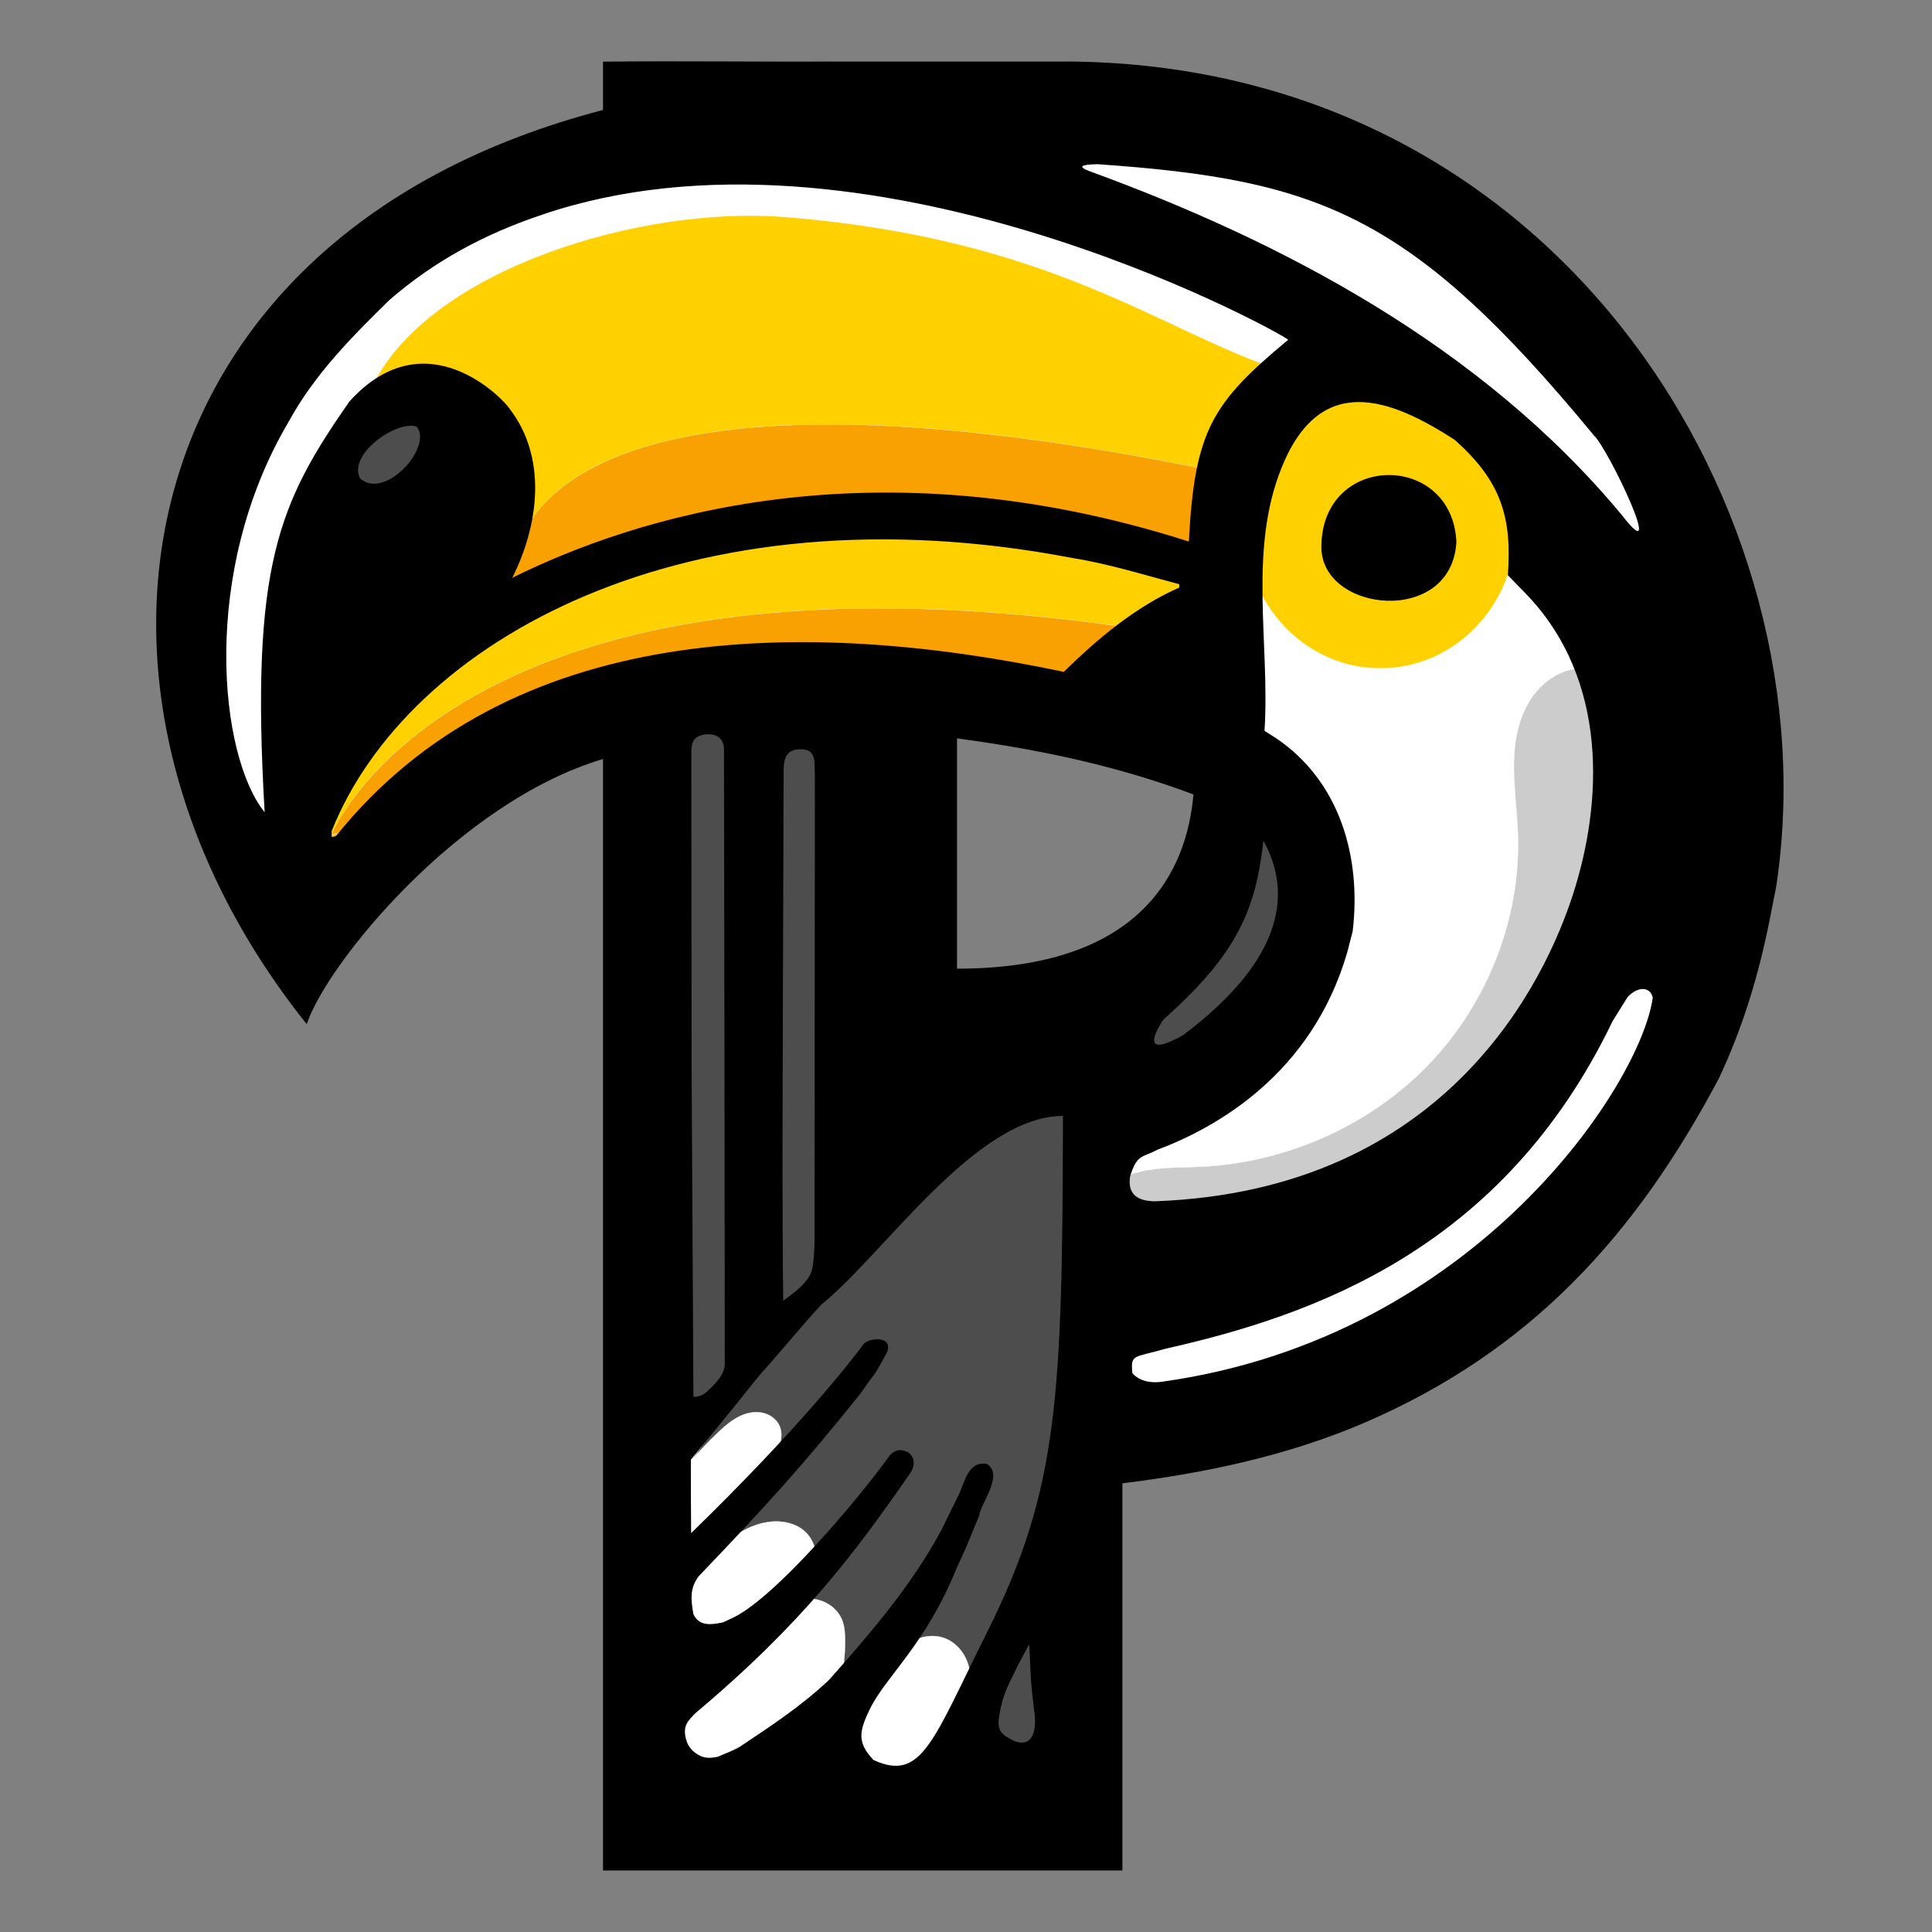 <?xml version="1.0" encoding="UTF-8" standalone="no"?>
<!-- Created with Inkscape (http://www.inkscape.org/) -->

<svg
   width="1080"
   height="1080"
   viewBox="0 0 1080 1080"
   version="1.1"
   id="svg1"
   xml:space="preserve"
   inkscape:version="1.3 (0e150ed6c4, 2023-07-21)"
   sodipodi:docname="ptucan.svg"
   inkscape:export-filename="ptucan.svg"
   inkscape:export-xdpi="96"
   inkscape:export-ydpi="96"
   xmlns:inkscape="http://www.inkscape.org/namespaces/inkscape"
   xmlns:sodipodi="http://sodipodi.sourceforge.net/DTD/sodipodi-0.dtd"
   xmlns="http://www.w3.org/2000/svg"
   xmlns:svg="http://www.w3.org/2000/svg"><rect x="0" y="0" width="1080" height="1080" fill="#808080" stroke="none"/><sodipodi:namedview
     id="namedview1"
     pagecolor="#ffffff"
     bordercolor="#000000"
     borderopacity="0.25"
     inkscape:showpageshadow="2"
     inkscape:pageopacity="0.0"
     inkscape:pagecheckerboard="0"
     inkscape:deskcolor="#d1d1d1"
     inkscape:document-units="px"
     inkscape:zoom="1.0174481"
     inkscape:cx="456.53435"
     inkscape:cy="641.31036"
     inkscape:window-width="1920"
     inkscape:window-height="991"
     inkscape:window-x="-9"
     inkscape:window-y="-9"
     inkscape:window-maximized="1"
     inkscape:current-layer="g486" /><defs
     id="defs1"><inkscape:path-effect
       effect="spiro"
       id="path-effect499"
       is_visible="true"
       lpeversion="1" /><inkscape:path-effect
       effect="spiro"
       id="path-effect497"
       is_visible="true"
       lpeversion="1" /><inkscape:path-effect
       effect="spiro"
       id="path-effect495"
       is_visible="true"
       lpeversion="1" /><inkscape:path-effect
       effect="spiro"
       id="path-effect493"
       is_visible="true"
       lpeversion="1" /><inkscape:path-effect
       effect="spiro"
       id="path-effect491"
       is_visible="true"
       lpeversion="1" /><inkscape:path-effect
       effect="spiro"
       id="path-effect489"
       is_visible="true"
       lpeversion="1" /><inkscape:path-effect
       effect="spiro"
       id="path-effect487"
       is_visible="true"
       lpeversion="1" /><inkscape:path-effect
       effect="spiro"
       id="path-effect466"
       is_visible="true"
       lpeversion="1" /><inkscape:path-effect
       effect="spiro"
       id="path-effect465"
       is_visible="true"
       lpeversion="1" /><inkscape:path-effect
       effect="spiro"
       id="path-effect464"
       is_visible="true"
       lpeversion="1" /><inkscape:path-effect
       effect="spiro"
       id="path-effect461"
       is_visible="true"
       lpeversion="1" /><inkscape:path-effect
       effect="spiro"
       id="path-effect460"
       is_visible="true"
       lpeversion="1" /><inkscape:path-effect
       effect="spiro"
       id="path-effect459"
       is_visible="true"
       lpeversion="1" /><inkscape:path-effect
       effect="spiro"
       id="path-effect458"
       is_visible="true"
       lpeversion="1" /><inkscape:path-effect
       effect="spiro"
       id="path-effect457"
       is_visible="true"
       lpeversion="1" /><inkscape:path-effect
       effect="spiro"
       id="path-effect456"
       is_visible="true"
       lpeversion="1" /><inkscape:path-effect
       effect="spiro"
       id="path-effect446"
       is_visible="true"
       lpeversion="1" /><inkscape:path-effect
       effect="spiro"
       id="path-effect445"
       is_visible="true"
       lpeversion="1" /></defs><g
     inkscape:groupmode="layer"
     id="layer3"
     inkscape:label="Capa 2"
     style="display:none;fill:#00ff00"><rect
       style="font-variation-settings:normal;opacity:1;vector-effect:none;fill:#00ff00;fill-opacity:1;fill-rule:evenodd;stroke-width:0.15;stroke-linecap:butt;stroke-linejoin:miter;stroke-miterlimit:4;stroke-dasharray:none;stroke-dashoffset:0;stroke-opacity:1;-inkscape-stroke:none;stop-color:#000000;stop-opacity:1"
       id="rect464"
       width="1080"
       height="1080"
       x="0"
       y="0"
       ry="42.394"
       rx="42.394" /></g><g
     inkscape:label="logo"
     inkscape:groupmode="layer"
     id="layer1"
     style="display:inline"><path
       id="path448"
       style="display:inline;opacity:1;fill:#ffd101;fill-opacity:1;fill-rule:evenodd;stroke:#ffffff;stroke-width:0.15;-inkscape-stroke:none"
       d="m 432.102,102.776 c -9.385,-0.238 -18.791,-0.228 -28.202,0.045 -10.6,0.308 -21.205,0.951 -31.79,1.955 -338.739,32.13 -308.762,394.888 -186.702,363.051 0,0 286.577,-130.724 409.232,-92.251 0,0 83.119,-9.932 93.866,-7.547 0.488,-6.78 7.121,-71.963 8.355,-78.67 4.567,-24.167 11.536,-47.921 23.002,-69.796 2.459,-3.852 4.777,-7.801 7.378,-11.559 3.761,-5.433 8.204,-10.352 12.752,-15.17 C 662,146.904 548.769,105.736 432.102,102.776 Z"
       sodipodi:nodetypes="ssccscccscss" /><path
       id="path451"
       style="display:inline;opacity:1;fill:#f9a101;fill-opacity:1;fill-rule:evenodd;stroke:#ffffff;stroke-width:0.15;-inkscape-stroke:none"
       d="m 498.865,340.047 c -261.44,-2.392 -313.458,126.14 -313.458,126.14 0,0 13.066,-1.086 28.416,-2.407 4.786,-3.523 -4.989,4.698 4.153,-3.118 9.465,-7.433 17.842,-16.162 26.534,-24.466 9.078,-8.768 18.67,-16.965 28.693,-24.627 1.374,-1.181 15.461,-9.892 16.696,-7.911 2.8,4.49 4.88,9.353 6.78,14.312 0.807,-0.404 1.614,-0.816 2.421,-1.219 17.486,-8.073 34.545,-17.193 52.406,-24.43 13.615,-6.214 17.212,-7.154 24.342,7.699 19.886,-3.108 39.782,-6.151 59.735,-8.8 4.913,-0.552 19.44,-2.694 23.152,-0.367 4.866,3.051 7.815,5.771 9.42,8.382 4.898,-0.663 9.796,-1.319 14.722,-1.814 11.291,-0.916 22.519,-1.857 33.856,-1.831 0.743,10e-4 5.911,0.005 10.292,0.192 2.592,-0.391 5.18,-0.813 7.773,-1.202 7.361,-0.913 17.251,-2.201 24.661,-2.878 2.893,-0.264 5.796,-0.754 8.695,-0.576 4.865,0.3 11.152,-1.539 14.547,1.873 6.506,-6.087 12.898,-12.301 19.845,-17.898 1.355,-1.16 2.745,-2.281 4.102,-3.439 1.664,-1.57 3.335,-3.132 4.999,-4.7 4.486,-4.256 9.055,-8.42 13.641,-12.566 -0.285,-0.451 -0.28,-0.711 0.387,-0.355 1.253,-1.132 2.513,-2.256 3.769,-3.386 -1.875,-0.27 -3.311,-0.546 -5.25,-0.815 -46.355,-6.442 -87.979,-9.454 -125.328,-9.796 z m -52.922,51.102 c -1.206,0.173 -2.817,1.044 -4.198,3.092 1.061,-0.097 2.135,-0.135 3.16,-0.412 3.289,-0.887 3.336,-2.293 2.085,-2.638 -0.289,-0.079 -0.645,-0.1 -1.047,-0.042 z" /><path
       style="display:inline;opacity:1;fill:#ffffff;fill-opacity:1;fill-rule:evenodd;stroke:#ffffff;stroke-width:0.104;-inkscape-stroke:none"
       d="m 823.276,484.394 c -4.449,-2.752 -8.498,-6.151 -11.98,-10.055 -2.236,-2.507 -4.233,-5.214 -6.207,-7.932 -6.619,-9.115 -13.005,-18.397 -19.428,-27.651 -2.638,-3.8 -5.32,-7.639 -8.814,-10.67 -5.181,-4.494 -11.78,-6.914 -18.063,-9.664 -3.369,-1.475 -6.703,-3.075 -10.242,-4.078 -2.22,-0.629 -4.5,-1.017 -6.766,-1.452 -6.808,-1.308 -13.529,-3.054 -20.359,-4.245 -8.662,-1.511 -17.715,-2.098 -26.132,0.447 -2.107,0.637 -4.153,1.465 -6.145,2.402 -6.814,3.207 -13.106,7.82 -17.38,14.021 -2.216,3.216 -3.85,6.789 -5.711,10.223 -2.596,4.792 -5.677,9.403 -7.2,14.636 -1.635,5.615 -1.372,11.589 -2.235,17.373 -0.313,2.095 -0.773,4.166 -1.117,6.256 -1.497,9.094 -0.75,18.535 2.048,27.316 1.17,3.67 2.689,7.222 4.407,10.67 4.854,9.742 11.282,18.656 15.828,28.545 1.061,2.308 2.017,4.663 2.917,7.039 3.94,10.392 6.841,21.254 7.573,32.344 0.737,11.172 -0.787,22.59 -5.276,32.847 -2.401,5.486 -5.637,10.612 -9.621,15.083 -4.698,5.271 -10.365,9.569 -15.89,13.965 -3.514,2.796 -6.989,5.649 -10.676,8.212 -8.216,5.711 -17.463,9.97 -25.015,16.535 -1.742,1.514 -3.381,3.141 -5.09,4.692 -1.963,1.782 -4.022,3.468 -5.819,5.419 -1.796,1.95 -3.34,4.205 -4.05,6.759 -0.76,2.732 -0.513,5.709 0.545,8.34 1.059,2.631 2.906,4.917 5.165,6.631 1.609,1.221 3.413,2.156 5.152,3.184 1.597,0.944 3.151,1.974 4.842,2.737 4.439,2.002 9.473,2.029 14.338,2.234 6.912,0.292 13.842,1.015 20.732,0.391 5.829,-0.528 11.524,-2.011 17.194,-3.463 7.109,-1.821 14.228,-3.601 21.352,-5.363 5.853,-1.447 11.723,-2.886 17.38,-4.972 3.934,-1.451 7.758,-3.214 11.359,-5.363 3.695,-2.205 7.147,-4.811 10.924,-6.871 3.876,-2.114 8.05,-3.629 11.98,-5.642 7.108,-3.642 13.324,-8.881 18.621,-14.859 12.538,-14.15 19.82,-32.049 27.497,-49.326 1.505,-3.386 3.036,-6.768 4.221,-10.279 1.312,-3.885 2.191,-7.901 3.104,-11.898 1.802,-7.896 3.745,-15.764 6.083,-23.518 1.552,-5.146 3.278,-10.24 4.717,-15.418 6.223,-22.38 6.975,-46.261 2.172,-68.989"
       id="path464"
       inkscape:path-effect="#path-effect464"
       inkscape:original-d="m 823.27641,484.39431 c -6.82587,0.67763 -8.79491,-5.27814 -11.97965,-10.05506 -2.22331,-3.33483 -3.63871,-4.35766 -6.20707,-7.93232 -6.5737,-9.14931 -12.57685,-18.69616 -19.42814,-27.65142 -3.12637,-4.08644 -4.56353,-7.21742 -8.81404,-10.66954 -6.44309,-5.23283 -10.35976,-6.43812 -18.06258,-9.66403 -3.42588,-1.43474 -6.6369,-3.0657 -10.24167,-4.07788 -2.22073,-0.62356 -4.52444,-0.90725 -6.76571,-1.4524 -6.76411,-1.64526 -13.4212,-3.42595 -20.3592,-4.24547 -5.07222,-0.59913 -20.91115,-0.91457 -26.13177,0.44689 -2.12809,0.55498 -4.1418,1.49434 -6.14501,2.40205 -5.44612,2.46779 -14.08225,9.14797 -17.3798,14.02122 -2.17424,3.21318 -3.84259,6.81952 -5.71051,10.22264 -2.64201,4.81344 -5.2412,9.46962 -7.2002,14.6357 -2.03771,5.37365 -1.63198,11.74672 -2.23455,17.37291 -0.5577,5.20738 -0.26235,-1.03017 -1.11727,6.25648 -1.06858,9.10776 -0.20469,18.45866 2.04834,27.31625 0.96236,3.78345 2.84342,7.12732 4.40702,10.66954 4.43365,10.04413 10.34145,19.08122 15.82803,28.5452 1.30671,2.25399 2.00378,4.60252 2.91733,7.03854 4.27076,11.38825 7.57262,19.97566 7.57262,32.34378 0,11.06209 -1.77778,22.30663 -5.27601,32.84653 -1.83755,5.5364 -5.92424,10.69711 -9.62096,15.08259 -4.70392,5.58034 -10.11797,9.62624 -15.8901,13.96536 -3.58786,2.69712 -6.95357,5.69898 -10.67617,8.21163 -8.27922,5.58826 -17.00481,10.52796 -25.0145,16.53499 -1.82146,1.36604 -3.37636,3.19317 -5.0898,4.69236 -3.94035,3.44767 -8.08218,7.08486 -9.86925,12.1778 -2.00086,5.70225 1.84467,11.20965 5.71051,14.97087 1.52677,1.48545 3.35296,2.11628 5.15187,3.1841 1.64651,0.97735 3.03286,2.02693 4.84152,2.73721 4.48224,1.76023 9.61995,1.76264 14.33833,2.23446 6.82473,0.68244 13.88099,1.25417 20.73163,0.39103 5.83893,-0.73568 11.46835,-2.15098 17.19359,-3.46341 7.1536,-1.63987 14.21823,-3.63781 21.35233,-5.3627 5.86034,-1.41692 11.78266,-2.67018 17.3798,-4.97167 3.40595,-1.40049 8.19736,-3.46583 11.35894,-5.3627 3.69243,-2.21537 7.02173,-4.97971 10.92445,-6.87096 3.97527,-1.9264 8.09768,-3.51544 11.97965,-5.642 6.99508,-3.83194 13.20282,-9.03284 18.62122,-14.85915 12.93277,-13.90638 20.50456,-31.98087 27.49733,-49.32565 1.38103,-3.4255 3.03866,-6.77546 4.22081,-10.27851 1.3113,-3.8858 1.98312,-7.95685 3.10353,-11.89849 2.22416,-7.82466 4.13431,-15.62605 6.08293,-23.51767 1.29562,-5.24703 3.37453,-10.19268 4.71738,-15.41776 5.79959,-22.56634 7.3218,-46.17432 2.17247,-68.98888"
       transform="matrix(1.445,0,0,1.445,-260.955,-335.629)" /><path
       id="path453"
       style="display:inline;opacity:1;fill:#f9a101;fill-opacity:1;fill-rule:evenodd;stroke:#ffffff;stroke-width:0.15;-inkscape-stroke:none"
       d="m 463.342,237.23 c -184.927,-0.005 -176.991,85.784 -176.991,85.784 0,0 23.028,0.39 53.819,0.787 0.96,-3.574 3.178,-7.333 6.876,-10.89 -2.608,-7.145 -1.069,-9.542 10.007,-12.617 3.225,0.312 0.302,0.241 3.809,-0.395 4.778,-0.866 9.573,-1.785 14.242,-3.233 8.331,-2.141 16.619,-4.447 24.884,-6.83 2.141,-0.699 4.279,-1.411 6.421,-2.107 3.394,-1.164 6.851,-2.082 10.329,-2.872 0.321,-0.073 0.644,-0.282 0.954,-0.389 0.608,-0.355 1.223,-0.728 1.521,-0.262 2.409,3.774 4.597,6.925 6.619,9.714 5.197,-0.255 10.4,-0.42 15.602,-0.463 0.546,0.005 1.091,-0.032 1.636,-0.037 8.357,-1.43 16.703,-2.932 25.045,-4.432 7.963,-1.195 15.838,-3.056 23.815,-4.164 9.872,-1.372 -1.938,0.657 6.179,-0.793 10.417,0.531 12.39,-8.171 17.709,6.76 1.885,0.049 3.77,0.145 5.64,0.302 3.018,0.261 6.047,0.565 9.042,1.004 2.968,0.436 5.949,0.776 8.918,1.202 2.146,0.2 4.292,0.427 6.433,0.686 4.63,0.558 9.217,1.397 13.807,2.209 4.305,0.635 8.591,1.384 12.899,2 4.581,0.442 9.121,1.193 13.661,1.935 4.474,0.823 8.975,1.493 13.446,2.333 3.7,0.713 7.394,1.469 11.062,2.328 4.284,1.129 8.628,1.996 12.941,2.993 2.86,0.666 5.744,1.21 8.63,1.744 4.192,0.749 8.343,1.692 12.501,2.604 2.854,0.616 5.689,1.328 8.551,1.904 2.262,0.529 4.549,0.938 6.822,1.413 3.34,0.835 6.712,1.512 10.092,2.155 2.035,0.4 4.088,0.673 6.153,0.849 1.52,0.043 3.041,0.089 4.562,0.124 0.105,-0.213 -0.057,0.022 0.198,-0.446 1.151,-2.468 2.121,-5.012 3.112,-7.547 1.243,-3.457 2.139,-7.005 2.92,-10.588 0.725,-4.075 1.295,-8.179 1.727,-12.295 0.584,-7.138 1.921,-14.18 3.309,-21.196 0.019,-0.098 0.049,-0.193 0.068,-0.291 -7.621,-1.651 -15.11,-3.29 -23.86,-5.033 -86.428,-17.221 -153.329,-23.948 -205.108,-23.95 z m 301.563,49.003 c 0.048,0.137 0.107,0.269 0.155,0.406 1.158,5.195 3.088,10.373 3.453,15.729 0.084,1.233 0.065,2.871 0.017,4.517 15.792,-5.254 16.882,-12.006 -3.625,-20.652 z m -40.404,27.807 c -0.076,0.306 -0.168,0.608 -0.245,0.914 0.246,-0.028 0.458,-0.059 0.702,-0.087 -0.142,-0.282 -0.323,-0.54 -0.457,-0.827 z" /><ellipse
       style="opacity:1;fill:#ffd101;fill-opacity:1;fill-rule:evenodd;stroke:#ffffff;stroke-width:0.15;-inkscape-stroke:none"
       id="path455"
       cx="771.668"
       cy="294.509"
       rx="75.662"
       ry="79.108" /><path
       style="opacity:1;fill:#cccccc;fill-opacity:1;fill-rule:evenodd;stroke:#ffffff;stroke-width:0.104;-inkscape-stroke:none"
       d="m 607.412,728.762 c 1.251,1.499 3.165,2.423 5.116,2.47 1.952,0.047 3.908,-0.783 5.229,-2.22 1.322,-1.437 1.986,-3.455 1.777,-5.396 -0.21,-1.941 -1.29,-3.771 -2.888,-4.893 -1.204,-0.845 -2.64,-1.28 -4.038,-1.738 -2.98,-0.976 -6.036,-2.2 -8.076,-4.582 -1.467,-1.713 -2.292,-3.93 -2.478,-6.178 -0.186,-2.248 0.244,-4.523 1.074,-6.62 1.458,-3.686 4.131,-6.827 7.343,-9.15 3.211,-2.323 6.946,-3.859 10.79,-4.824 7.689,-1.929 15.732,-1.615 23.651,-1.984 32.817,-1.53 65.034,-15.575 87.932,-39.133 22.899,-23.558 36.072,-56.487 34.961,-89.321 -0.464,-13.716 -3.282,-27.683 0.064,-40.993 1.673,-6.655 4.976,-13.041 10.161,-17.535 2.593,-2.247 5.634,-3.995 8.92,-4.981 3.286,-0.985 6.819,-1.196 10.174,-0.481 3.769,0.803 7.241,2.753 10.123,5.31 2.882,2.557 5.196,5.708 7.082,9.068 4.229,7.536 6.345,16.154 6.774,24.785 0.429,8.631 -0.787,17.287 -2.905,25.665 -4.236,16.756 -12.007,32.374 -17.914,48.616 -3.74,10.284 -6.74,20.84 -10.885,30.968 -7.85,19.183 -19.877,36.74 -35.464,50.402 -6.146,5.387 -12.809,10.152 -19.136,15.326 -7.415,6.064 -14.442,12.743 -22.823,17.38 -4.43,2.451 -9.166,4.289 -13.869,6.162 -11.508,4.582 -23.051,9.452 -35.288,11.376 -10.458,1.644 -21.182,1.081 -31.601,-0.79 -8.128,-1.459 -16.113,-3.709 -23.806,-6.709 z"
       id="path458"
       inkscape:path-effect="#path-effect458"
       inkscape:original-d="m 607.4115,728.76201 c 3.07819,-3.34639 7.39905,-5.87931 9.23457,-10.03918 0.59156,-1.34065 -2.72727,-1.08269 -4.03794,-1.738 -2.76832,-1.38411 -5.4862,-2.88701 -8.07587,-4.582 -3.46078,-2.26514 -2.36572,-9.46132 -1.4045,-12.798 3.80082,-13.19378 31.33485,-13.17171 41.78388,-15.958 14.98248,-3.99518 31.61419,-86.80554 122.89376,-128.45403 30.21416,-13.78594 10.12192,-55.1112 29.31894,-63.99001 9.52311,-4.40453 15.55174,5.23747 17.20513,14.378 5.5931,30.92065 -3.82499,69.80076 -14.045,99.06602 -3.5948,10.29378 -6.49879,20.96812 -10.88488,30.96801 -7.9181,18.05255 -21.21897,36.78109 -35.46363,50.40201 -5.92247,5.66314 -12.96183,9.94844 -19.13631,15.326 -6.93379,6.03886 -14.75833,12.91352 -22.82313,17.38 -4.46885,2.47496 -9.26383,4.02271 -13.86944,6.162 -10.70984,4.9747 -23.34728,10.5163 -35.28807,11.37601 -9.58493,0.69008 -22.28398,1.87802 -31.60125,-0.79 -11.23921,-3.21838 -9.7911,-8.69149 -23.80626,-6.70883 z"
       transform="matrix(1.445,0,0,1.445,-260.955,-335.629)"
       sodipodi:nodetypes="cssssssssssssssssc" /><path
       style="opacity:1;fill:#ffffff;fill-opacity:1;fill-rule:evenodd;stroke:#ffffff;stroke-width:0.104;-inkscape-stroke:none"
       d="m 437.235,939.953 c 1.776,-0.635 3.605,-1.121 5.462,-1.452 8.9,-1.587 17.986,0.423 26.939,1.676 15.648,2.19 31.549,2.061 47.298,0.782 5.534,-0.449 11.081,-1.044 16.455,-2.437 5.374,-1.393 10.598,-3.615 14.953,-7.059 7.339,-5.805 11.709,-14.702 13.834,-23.815 2.125,-9.113 2.221,-18.557 2.428,-27.912 0.114,-5.14 0.25,-10.385 -1.241,-15.306 -2.223,-7.331 -7.764,-13.085 -12.042,-19.44 -2.687,-3.992 -4.905,-8.284 -7.573,-12.29 -5.062,-7.602 -11.666,-14.066 -16.883,-21.563 -2.227,-3.2 -4.191,-6.573 -6.331,-9.832 -3.709,-5.648 -7.973,-10.972 -13.052,-15.428 -5.079,-4.456 -11.003,-8.03 -17.487,-9.933 -3.531,-1.036 -7.204,-1.574 -10.676,-2.793 -3.617,-1.269 -6.971,-3.262 -10.676,-4.245 -3.575,-0.949 -7.39,-0.916 -10.981,-0.028 -3.591,0.888 -6.956,2.619 -9.85,4.923 -5.788,4.608 -9.581,11.408 -11.446,18.567 -2.266,8.696 -1.847,17.834 -1.49,26.814 0.614,15.412 1,30.833 1.366,46.253 0.285,12.027 0.557,24.063 0.124,36.086 -0.377,10.465 -1.289,20.91 -2.731,31.282"
       id="path466"
       inkscape:path-effect="#path-effect466"
       inkscape:original-d="m 437.2351,939.95326 c 1.82075,-0.48414 3.604,-1.14182 5.46223,-1.4524 5.68953,-0.95093 21.0309,1.45079 26.93869,1.67584 15.77811,0.60105 31.51874,0.51157 47.29789,0.78206 12.80968,0.21959 22.12192,1.68902 31.40779,-9.49644 13.19574,-15.89516 16.26253,-31.82829 16.26253,-51.7277 0,-5.1197 0.27857,-10.33174 -1.24141,-15.30604 -2.22958,-7.29651 -7.93443,-13.16285 -12.04172,-19.43978 -2.64511,-4.04237 -4.67369,-8.40644 -7.57263,-12.28952 -5.46506,-7.32035 -11.42351,-14.25858 -16.88324,-21.56252 -2.31756,-3.1004 -3.64926,-6.95966 -6.33121,-9.83161 -4.29406,-4.59826 -24.37697,-23.29191 -30.5388,-25.3611 -3.50581,-1.17728 -7.17368,-1.64685 -10.67616,-2.79307 -3.51559,-1.15051 -7.01622,-3.70927 -10.67617,-4.24547 -14.97509,-2.19394 -28.38354,9.83603 -32.27678,23.4618 -2.45844,8.60421 -1.48969,17.99003 -1.48969,26.8135 0,15.55375 0.38941,30.73322 1.36555,46.25328 0.73713,11.71981 0.67886,24.35481 0.12414,36.08649 -0.49153,10.39558 -2.73111,20.90317 -2.73111,31.28241"
       transform="matrix(1.445,0,0,1.445,-260.955,-335.629)" /><path
       style="opacity:1;fill:#4d4d4d;fill-opacity:1;fill-rule:evenodd;stroke:#ffffff;stroke-width:0.103;-inkscape-stroke:none"
       d="m 1170.792,439.459 c -2.551,4.505 -6.633,8.124 -11.412,10.117 -3.259,1.359 -6.899,1.968 -10.358,1.264 -3.091,-0.629 -5.939,-2.301 -8.095,-4.604 -2.156,-2.302 -3.625,-5.216 -4.328,-8.291 -1.405,-6.149 0.281,-12.737 3.644,-18.074 3.812,-6.05 9.966,-10.798 17.011,-12.028 3.522,-0.615 7.212,-0.344 10.564,0.899 3.353,1.243 6.353,3.468 8.415,6.389 2.699,3.823 3.695,8.804 2.673,13.37 -1.022,4.567 -4.045,8.648 -8.115,10.957 z"
       id="path456"
       inkscape:path-effect="#path-effect456"
       inkscape:original-d="m 1170.7916,439.45935 c -4.3208,2.73726 -6.9178,7.60634 -11.4116,10.11657 -3.2247,1.80132 -6.81,1.264 -10.3581,1.264 -17.0321,0 -17.494,-20.98486 -8.7782,-30.968 5.0693,-5.80635 31.2472,-16.47877 35.9903,-4.74 4.1109,10.17406 -1.5785,15.75653 -5.4424,24.32743 z"
       transform="matrix(1.465,0,0,1.445,-1464.88,-365.17)" /><path
       id="path457"
       style="opacity:1;fill:#4d4d4d;fill-opacity:1;fill-rule:evenodd;stroke:#ffffff;stroke-width:0.104;-inkscape-stroke:none"
       transform="matrix(1.445,0,0,1.445,-260.955,-335.629)"
       d="m 588.145,645.905 c -2.231,-0.125 -4.507,0.063 -6.717,0.381 -19.249,2.772 -36.798,15.455 -45.47,32.863 L 448.007,797.229 c 3.226,-3.7 6.623,-7.252 10.176,-10.64 3.458,-3.297 7.269,-6.547 11.92,-7.641 2.326,-0.547 4.821,-0.511 7.053,0.341 2.232,0.852 4.172,2.563 5.08,4.773 0.844,2.054 0.764,4.397 0.192,6.543 -0.572,2.146 -1.606,4.136 -2.65,6.097 -5.174,9.719 -10.81,19.255 -17.822,27.744 -7.012,8.489 -15.47,15.937 -25.367,20.763 -0.56,0.273 -1.136,0.545 -1.574,0.988 -0.219,0.222 -0.398,0.485 -0.5,0.779 -0.102,0.294 -0.123,0.62 -0.032,0.918 0.069,0.225 0.2,0.429 0.369,0.592 0.169,0.163 0.376,0.285 0.599,0.361 0.445,0.152 0.94,0.118 1.385,-0.035 0.445,-0.153 0.844,-0.419 1.202,-0.723 0.358,-0.305 0.68,-0.65 1.01,-0.984 2.625,-2.66 5.802,-4.693 8.778,-6.953 5.87,-4.457 11.021,-9.849 17.183,-13.893 3.081,-2.022 6.419,-3.7 9.985,-4.63 3.566,-0.929 7.373,-1.088 10.929,-0.122 2.041,0.555 3.997,1.485 5.618,2.845 1.728,1.45 3.047,3.371 3.841,5.483 0.795,2.111 1.072,4.408 0.872,6.655 -0.399,4.494 -2.7,8.698 -5.915,11.863 -3.216,3.165 -7.299,5.349 -11.569,6.808 -2.07,0.707 -4.188,1.246 -6.329,1.69 0.32,1.496 -0.773,3.339 -3.672,4.124 -0.458,0.124 -0.918,0.244 -1.389,0.311 -1.222,0.197 -2.45,0.36 -3.668,0.581 -1.736,0.269 -3.479,0.476 -5.225,0.673 -1.029,0.148 -2.021,0.425 -2.995,0.787 -1.835,0.609 -3.696,1.116 -5.554,1.646 -2.238,0.674 -4.466,1.368 -6.613,2.299 -1.035,0.414 -0.847,0.334 -1.816,0.738 -1.127,0.47 -2.273,1.096 -3.528,1.101 -1.979,0.007 -3.322,-0.631 -4.035,-1.499 -3.798,3.114 -6.803,7.288 -7.796,12.082 -0.543,2.623 -0.488,5.38 0.261,7.952 0.749,2.572 2.202,4.949 4.217,6.713 2.902,2.54 6.874,3.703 10.725,3.505 1.53,-0.079 3.027,-0.41 4.489,-0.861 -0.853,-1.222 -0.048,-3.099 2.685,-3.378 0.075,-0.008 0.115,-0.01 0.135,-0.008 0.492,-0.338 0.907,-0.786 1.391,-1.133 1.018,-0.82 2.065,-1.602 3.076,-2.43 l 0.001,-10e-4 c 0.624,-0.98 1.313,-1.914 2.046,-2.818 0.245,-0.31 1.225,-1.389 1.723,-1.378 0.033,7.6e-4 0.065,0.005 0.093,0.016 0.738,0.285 1.44,0.694 2.065,1.193 2.663,-3.493 4.85,-7.427 6.888,-11.332 2.136,-4.094 4.212,-8.236 6.809,-12.054 2.597,-3.818 5.756,-7.331 9.674,-9.774 3.918,-2.443 8.657,-3.751 13.217,-3.026 2.28,0.362 4.487,1.23 6.356,2.585 1.869,1.356 3.39,3.204 4.286,5.331 1.082,2.57 1.228,5.427 1.229,8.215 0.003,7.419 -0.938,14.921 -3.679,21.815 -2.741,6.894 -7.383,13.166 -13.701,17.054 -1.53,0.942 -3.146,1.738 -4.686,2.664 -1.54,0.926 -3.021,1.998 -4.159,3.388 -1.139,1.39 -1.917,3.132 -1.898,4.928 0.009,0.898 0.22,1.798 0.644,2.591 0.424,0.792 1.064,1.473 1.848,1.912 0.703,0.394 1.511,0.589 2.316,0.591 0.806,0.002 1.608,-0.185 2.343,-0.514 1.471,-0.657 2.65,-1.86 3.505,-3.226 1.709,-2.732 2.19,-6.039 3.424,-9.016 1.817,-4.385 5.211,-7.924 8.822,-11.003 3.611,-3.08 7.525,-5.825 10.84,-9.221 4.916,-5.037 8.366,-11.351 13.264,-16.405 2.449,-2.527 5.285,-4.743 8.539,-6.083 3.254,-1.341 6.957,-1.758 10.325,-0.737 3.178,0.963 5.914,3.172 7.754,5.936 1.841,2.764 2.817,6.053 3.058,9.365 0.483,6.623 -1.872,13.119 -4.667,19.143 -1.083,2.334 -2.247,4.658 -2.853,7.159 -0.606,2.501 -0.608,5.246 0.571,7.534 0.738,1.433 1.909,2.621 3.267,3.49 1.358,0.869 2.898,1.431 4.474,1.767 3.153,0.673 6.417,0.462 9.641,0.431 5.512,-0.053 11.241,0.389 16.327,-1.737 3.203,-1.339 5.956,-3.65 8.037,-6.428 2.081,-2.778 3.508,-6.013 4.411,-9.365 1.804,-6.704 1.533,-13.769 1.247,-20.706 -0.298,-7.216 -0.596,-14.465 0.176,-21.646 1.656,-15.407 8.173,-29.959 10.007,-45.346 1.198,-10.049 0.702,-20.215 0.702,-30.336 v -56.248 c 0,-17.91 -0.18,-35.824 -0.878,-53.721 -0.206,-5.296 -0.462,-10.672 -2.138,-15.701 -0.838,-2.514 -2.032,-4.925 -3.667,-7.011 -1.635,-2.085 -3.721,-3.84 -6.133,-4.939 -2.032,-0.926 -4.22,-1.361 -6.451,-1.486 z" /><path
       style="opacity:1;fill:#4d4d4d;fill-opacity:1;fill-rule:evenodd;stroke:#ffffff;stroke-width:0.104;-inkscape-stroke:none"
       d="m 437.572,525.805 c -0.007,-1.58 -0.007,-3.16 0,-4.74 0.011,-2.297 0.048,-4.652 0.878,-6.794 0.597,-1.541 1.593,-2.916 2.81,-4.034 1.218,-1.118 2.654,-1.985 4.177,-2.628 3.046,-1.286 6.39,-1.677 9.691,-1.87 8.85,-0.518 17.828,0.301 26.281,2.972 8.454,2.67 16.374,7.234 22.525,13.618 5.998,6.224 10.2,14.048 12.773,22.3 2.572,8.252 3.561,16.938 3.642,25.581 0.161,17.288 -3.249,34.402 -4.301,51.658 -0.879,14.415 -0.109,28.873 0.702,43.292 0.735,13.072 1.474,26.433 -2.107,39.026 -0.956,3.361 -2.222,6.653 -4.038,9.638 -4.721,7.759 -12.697,12.816 -19.663,18.644 -5.21,4.359 -9.976,9.285 -13.869,14.852 -5.19,7.42 -8.785,15.898 -14.341,23.048 -3.485,4.485 -7.806,8.453 -13.01,10.726 -2.602,1.137 -5.407,1.836 -8.245,1.936 -2.838,0.1 -5.709,-0.408 -8.295,-1.582 -4.046,-1.838 -7.258,-5.26 -9.287,-9.214 -2.029,-3.954 -2.932,-8.415 -3.112,-12.855 -0.361,-8.88 2.069,-17.61 3.095,-26.437 2.422,-20.84 -3.001,-41.752 -3.511,-62.726 -0.505,-20.752 3.798,-41.272 7.022,-61.778 2.529,-16.084 4.404,-32.27 5.618,-48.506 z"
       id="path459"
       inkscape:path-effect="#path-effect459"
       inkscape:original-d="m 437.5723,525.80479 c -1.50071,0.49425 -0.2477,-3.17953 0,-4.74 0.35823,-2.25675 0.0325,-4.63846 0.87781,-6.794 2.27597,-5.80349 11.13679,-7.70078 16.67844,-8.532 17.12056,-2.56798 39.74285,-0.17686 48.80638,16.59 15.34915,28.39481 10.10904,68.26673 12.11382,99.54002 0.92413,14.41596 0.70225,28.84799 0.70225,43.29201 0,12.91457 0.90773,26.36569 -2.10675,39.02601 -0.81689,3.4308 -3.11516,6.3161 -4.03794,9.638 -1.94991,7.0194 -14.35089,14.23104 -19.663,18.64401 -5.4614,4.53697 -9.47123,9.40943 -13.86944,14.852 -3.9952,4.94386 -9.68702,18.85957 -14.34074,23.04775 -4.59982,4.13967 -24.04717,13.99335 -29.54989,11.08026 -7.66289,-4.05667 -8.6419,-39.85529 -9.30482,-48.50601 -1.5295,-19.95918 -4.57974,-43.01312 -3.51125,-62.72602 1.11548,-20.57967 4.40893,-41.39291 7.0225,-61.77801 2.06357,-16.0952 1.21512,-32.65625 5.618,-48.50601 z"
       sodipodi:nodetypes="cssssssssssssssscc"
       transform="matrix(1.445,0,0,1.445,-260.955,-335.629)" /><path
       id="path460"
       style="display:inline;opacity:1;fill:#ffffff;fill-opacity:1;fill-rule:evenodd;stroke:#ffffff;stroke-width:0.15;-inkscape-stroke:none"
       d="m 469.275,37.771 c -1.76,0.901 -4.064,1.447 -6.955,1.377 -1.617,-0.039 1.231,-0.042 -0.613,3.943 -0.207,0.447 -1.205,-0.318 -1.475,0.094 -0.927,1.411 -0.608,3.492 -1.717,4.766 -1.301,1.495 -5.381,-2.247 -5.492,2.279 -7.97,0.334 -15.945,0.419 -23.92,0.596 -8.664,0.257 -17.324,0.63 -25.963,1.359 -7.635,0.648 -15.265,1.358 -22.859,2.387 -7.204,0.962 -14.407,1.96 -21.562,3.242 -7.176,1.361 -14.314,2.896 -21.42,4.586 -4.291,1.022 -8.575,2.076 -12.844,3.186 -0.174,0.492 -0.276,0.95 -0.496,1.461 -1.466,3.393 1.217,-3.287 -0.051,4.729 -0.122,0.774 -1.038,1.222 -1.293,1.963 -0.42,1.222 -0.185,2.625 -0.693,3.812 -0.394,0.921 -1.415,1.445 -1.926,2.307 -0.744,1.254 -1.204,2.656 -1.807,3.984 l -2.617,2.586 c -1.052,1.341 -1.963,2.806 -3.156,4.023 -1.019,1.04 -2.341,1.737 -3.432,2.703 -1.604,1.421 -2.943,3.144 -4.643,4.449 -1.452,1.114 -3.189,1.796 -4.746,2.758 -1.992,1.23 -3.931,2.543 -5.896,3.814 -1.916,0.865 -3.853,1.684 -5.748,2.594 -2.038,0.978 -3.989,2.137 -6.049,3.066 -1.867,0.842 -3.831,1.452 -5.721,2.242 -1.898,0.794 -3.739,1.722 -5.641,2.508 -3.464,1.432 -6.989,2.71 -10.457,4.131 -9.969,3.91 -19.665,8.465 -29.398,12.918 -9.164,4.226 -18.411,8.272 -27.545,12.564 -7.327,3.389 -14.398,7.29 -21.418,11.266 -3.555,2.039 -7.092,4.109 -10.635,6.17 -0.884,1.181 -1.715,2.402 -2.623,3.564 -2.82,3.434 -5.797,6.72 -8.777,10.014 -2.893,3.361 -5.712,6.785 -8.475,10.254 -3.321,4.213 -6.523,8.513 -9.717,12.822 -3.29,4.4 -6.641,8.754 -9.938,13.148 -2.594,3.55 -5.16,7.129 -8.016,10.477 -0.234,0.265 -0.455,0.542 -0.689,0.807 -0.76,2.796 -1.457,5.61 -2.025,8.451 -0.849,4.332 -1.427,8.714 -1.758,13.115 -0.37,5.129 -0.44,10.274 -0.594,15.412 -0.149,4.771 -0.363,9.538 -0.506,14.309 -0.136,6.541 -0.671,13.065 -1.312,19.572 -0.683,6.615 -1.573,13.207 -2.432,19.801 -1.026,7.862 -1.875,15.747 -2.854,23.615 -1.145,9.5 -2.805,18.925 -4.312,28.371 -2.15,13.729 1.008,-3.364 -3.066,10.088 -0.466,1.539 0.012,3.323 -0.678,4.775 -0.762,1.603 -2.703,2.428 -3.5,4.014 -3.837,7.641 4.807,0.785 -5.146,6.762 L 132.666,493.146 c 3.299,-7.8 4.432,-16.519 4.287,-25.098 -0.29,-17.157 29.951,-7.565 28.383,-24.641 -2.505,-27.279 -10.338,-61.097 2.533,-98.402 17.423,-50.497 16.732,-81.455 40.51,-129.68 31.92,-64.738 149.526,-100.471 230.09,-94.066 151.04,12.007 210.666,64.14 279.264,86.357 5.275,1.709 11.092,0.994 16.504,-0.256 5.412,-1.25 10.607,-3.849 14.738,-7.84 3.985,-3.85 6.906,-8.929 8.555,-14.432 1.649,-5.502 2.046,-11.41 1.379,-17.15 -1.335,-11.48 -6.85,-22.034 -14.02,-30.607 C 728.691,117.964 705.079,108.44 682.762,98.527 651.581,84.678 621.066,68.759 588.754,58.393 570.563,52.556 551.917,48.521 533.17,45.371 511.989,41.812 490.656,39.467 469.275,37.771 Z" /><path
       style="display:inline;opacity:1;fill:#ffffff;fill-opacity:1;fill-rule:evenodd;stroke:#ffffff;stroke-width:0.104;-inkscape-stroke:none"
       d="m 581.635,293.899 c 0.043,-0.629 -0.162,-1.271 -0.562,-1.758 -0.4,-0.487 -0.99,-0.813 -1.615,-0.893 -0.625,-0.08 -1.278,0.088 -1.788,0.459 -0.509,0.371 -0.869,0.942 -0.985,1.561 -0.099,0.531 -0.022,1.088 0.176,1.59 0.198,0.503 0.514,0.954 0.886,1.346 0.743,0.785 1.696,1.331 2.6,1.923 4.381,2.868 7.809,6.955 11.856,10.279 3.646,2.995 7.77,5.348 11.918,7.597 3.183,1.726 6.395,3.4 9.683,4.916 15.096,6.961 31.567,10.498 46.801,17.149 3.268,1.427 6.473,2.994 9.745,4.413 6.835,2.964 13.964,5.279 20.545,8.77 5.206,2.762 10.005,6.226 15.083,9.217 3.109,1.832 6.32,3.485 9.435,5.307 12.494,7.309 23.229,17.208 34.573,26.199 5.551,4.4 11.263,8.592 16.883,12.904 8.755,6.717 17.419,13.865 23.587,23.015 3.576,5.305 6.239,11.181 9.82,16.482 1.79,2.651 3.816,5.161 6.214,7.278 2.398,2.117 5.181,3.836 8.236,4.784 1.917,0.595 3.948,0.883 5.944,0.662 1.995,-0.222 3.955,-0.973 5.477,-2.282 1.483,-1.275 2.506,-3.041 3.031,-4.925 0.525,-1.884 0.567,-3.883 0.284,-5.818 -0.566,-3.871 -2.382,-7.428 -4.122,-10.931 -4.828,-9.723 -9.269,-19.655 -14.711,-29.048 -4.297,-7.416 -9.212,-14.481 -14.773,-21.004 -4.329,-5.077 -9.038,-9.816 -13.469,-14.803 -4.919,-5.537 -9.496,-11.382 -14.649,-16.703 -5.188,-5.357 -10.929,-10.149 -16.263,-15.362 -2.37,-2.316 -4.66,-4.715 -7.076,-6.983 -5.515,-5.176 -11.653,-9.633 -17.69,-14.189 -2.927,-2.209 -5.842,-4.449 -9,-6.312 -6.075,-3.584 -12.886,-5.68 -19.49,-8.156 -9.094,-3.409 -17.917,-7.589 -27.249,-10.279 -4.939,-1.423 -9.989,-2.419 -15.021,-3.463 -19.088,-3.96 -38.309,-8.665 -57.788,-7.876 -3.281,0.133 -6.601,0.432 -9.683,1.564 -4.373,1.607 -7.975,4.777 -11.297,8.044 -1.073,1.055 -2.143,2.147 -2.86,3.47 -0.358,0.662 -0.624,1.378 -0.735,2.122 -0.111,0.744 -0.065,1.517 0.181,2.228 0.347,1.006 1.099,1.865 2.049,2.343 0.95,0.478 2.089,0.568 3.103,0.246 1.014,-0.322 1.892,-1.052 2.392,-1.99 0.501,-0.938 0.619,-2.074 0.323,-3.095"
       id="path461"
       inkscape:path-effect="#path-effect461"
       inkscape:original-d="m 581.63524,293.89937 c -1.64978,-0.21022 -4.4651,-2.22171 -4.94933,-0.63065 -0.59059,1.94054 2.43857,3.24213 3.66217,4.85994 3.61074,4.77401 6.77998,6.99742 11.85551,10.27851 3.95382,2.55596 7.80053,5.30346 11.91758,7.59716 3.16667,1.76422 6.49259,3.20408 9.68303,4.9158 14.70525,7.88962 31.09934,11.79327 46.80133,17.14947 3.43386,1.17134 6.47483,2.90559 9.7451,4.41305 6.75353,3.11309 13.8237,5.56229 20.54541,8.77025 5.39043,2.5726 9.98697,6.1773 15.08319,9.21714 3.09197,1.84432 6.44125,3.29885 9.43475,5.30684 12.02664,8.06724 23.40854,17.00619 34.57339,26.19901 5.48269,4.5143 11.57634,8.18105 16.88324,12.904 8.16662,7.268 16.41607,14.73764 23.58687,23.01491 8.18574,9.44882 15.59681,19.52038 24.26966,28.5452 3.58785,3.73347 8.58,3.39894 11.42101,-1.61998 3.40185,-6.0097 0.92602,-15.55143 -0.80692,-21.67424 -3.72623,-13.16551 -6.80598,-18.57237 -14.71076,-29.04795 -5.15624,-6.83317 -9.4754,-14.26365 -14.77283,-21.00391 -4.13558,-5.26196 -8.98414,-9.85655 -13.46935,-14.80328 -4.96734,-5.47847 -9.47653,-11.41085 -14.64869,-16.70257 -5.21945,-5.34011 -10.83936,-10.24121 -16.26253,-15.3619 -2.41002,-2.2756 -4.62589,-4.74612 -7.07606,-6.98268 -5.5627,-5.07775 -11.59836,-9.76751 -17.69016,-14.18881 -2.8948,-2.10098 -5.87741,-4.62607 -9.00025,-6.31234 -6.13862,-3.31472 -13.02453,-5.54149 -19.49021,-8.15577 -9.01561,-3.6453 -17.98429,-7.29034 -27.24905,-10.27851 -4.90085,-1.58067 -10.05944,-2.11417 -15.02112,-3.46341 -18.7707,-5.10435 -38.23471,-9.30879 -57.78784,-7.87646 -3.3368,0.24443 -6.46837,0.63952 -9.68303,1.56412 -6.52321,1.87619 -8.18992,2.07046 -11.29687,8.04405 -0.35132,0.67545 -4.50077,8.02839 -3.41389,7.8206 2.70226,-0.51662 5.24443,-1.66506 7.86665,-2.49759"
       transform="matrix(1.445,0,0,1.445,-260.955,-335.629)" /><path
       style="display:inline;opacity:1;fill:#4d4d4d;fill-opacity:1;fill-rule:evenodd;stroke:#ffffff;stroke-width:0.104;-inkscape-stroke:none"
       d="m 594.336,628.216 c 3.954,-1.459 7.686,-3.519 11.026,-6.089 3.572,-2.748 6.672,-6.049 9.931,-9.161 4.476,-4.275 9.294,-8.232 13.221,-13.016 4.039,-4.919 7.036,-10.589 10.242,-16.088 6.378,-10.941 13.804,-21.648 16.511,-34.02 0.434,-1.982 0.756,-4.034 1.738,-5.81 1.233,-2.23 3.478,-3.849 5.96,-4.423 2.482,-0.574 5.166,-0.126 7.385,1.127 1.725,0.974 3.169,2.409 4.274,4.054 1.105,1.645 1.879,3.496 2.415,5.404 1.07,3.815 1.192,7.82 1.505,11.77 0.567,7.149 1.782,14.295 1.303,21.451 -0.349,5.228 -1.606,10.38 -3.538,15.25 -1.92,4.84 -4.493,9.389 -7.076,13.909 -4.383,7.672 -8.923,15.445 -15.456,21.395 -2.586,2.355 -5.447,4.389 -8.069,6.703 -1.625,1.435 -3.165,2.983 -4.966,4.19 -2.184,1.464 -4.68,2.379 -7.076,3.463 -1.637,0.741 -3.236,1.565 -4.904,2.234 -4.2,1.686 -8.942,2.344 -13.283,1.061 -2.149,-0.635 -4.134,-1.718 -6.207,-2.57 -2.491,-1.023 -5.176,-1.745 -7.271,-3.436 -1.048,-0.845 -1.925,-1.937 -2.362,-3.21 -0.436,-1.274 -0.397,-2.737 0.26,-3.912 0.444,-0.794 1.159,-1.434 1.998,-1.788"
       id="path465"
       inkscape:path-effect="#path-effect465"
       inkscape:original-d="m 594.33646,628.21582 c 3.42887,-2.43621 7.60606,-3.53163 11.02642,-6.0889 3.6481,-2.72755 6.48841,-6.20624 9.93131,-9.16128 4.90688,-4.21157 9.0473,-7.95924 13.22107,-13.01572 3.99621,-4.84137 6.92707,-10.78008 10.24166,-16.08809 6.80163,-10.89218 12.82827,-21.67722 16.51082,-34.01962 0.17135,-0.57431 1.67363,-5.66772 1.73798,-5.8096 2.208,-4.86844 9.18255,-6.51933 13.3452,-3.29582 5.53648,4.28738 7.05442,14.67282 8.19334,21.22735 1.16882,6.7266 2.31885,14.56033 1.30348,21.45079 -0.83258,5.65012 -1.64258,10.1668 -3.53803,15.25018 -1.81908,4.8786 -4.51498,9.39824 -7.07606,13.9095 -4.39587,7.74319 -9.28406,14.91506 -15.45561,21.39493 -2.41564,2.53633 -5.41946,4.43093 -8.06919,6.70338 -2.10199,1.80269 -2.74996,2.65992 -4.96566,4.18961 -2.19121,1.51277 -4.66386,2.39243 -7.07606,3.46341 -1.6604,0.73718 -3.16409,1.63957 -4.90359,2.23445 -3.89378,1.33162 -9.22812,1.45709 -13.28314,1.06137 -2.14166,-0.209 -4.38777,-1.5379 -6.20707,-2.56962 -4.52826,-2.56798 -8.66164,-4.99058 -9.37268,-10.55782 -0.31595,-2.4738 -0.39334,-1.78756 1.99787,-1.78756"
       transform="matrix(1.445,0,0,1.445,-260.955,-335.629)" /><path
       id="path462"
       style="display:inline;opacity:1;fill:#ffffff;fill-opacity:1;fill-rule:evenodd;stroke:#ffffff;stroke-width:0.15;-inkscape-stroke:none"
       d="m 912.905,514.13 c -0.752,-0.077 -1.817,-0.004 -3.781,0.09 -1.081,2.507 -1.576,5.218 -2.556,7.767 -0.936,2.505 -1.755,5.031 -2.655,7.547 -0.885,2.617 -1.65,5.275 -2.491,7.905 -1.061,3.855 -2.123,7.716 -2.765,11.669 -0.776,3.717 -1.88,7.381 -3.281,10.91 -1.032,3.551 -1.832,7.165 -2.957,10.684 -1.471,3.605 -2.182,7.511 -3.981,11.009 -1.579,3.445 -2.955,6.997 -4.971,10.219 -1.816,3.678 -3.987,7.118 -6.077,10.642 -2.349,3.827 -5.034,7.416 -7.451,11.198 -2.336,3.524 -4.783,6.954 -7.389,10.284 -1.832,2.783 -3.916,5.377 -5.73,8.173 -1.758,2.437 -3.67,4.755 -5.496,7.141 -1.611,2.155 -3.161,4.349 -4.793,6.486 -1.532,2.307 -3.271,4.459 -4.906,6.692 -1.774,2.261 -3.533,4.511 -5.541,6.576 -2.054,2.161 -3.978,4.439 -6.181,6.455 -2.117,2.29 -4.396,4.42 -6.791,6.418 -2.384,1.825 -4.682,3.76 -7.045,5.612 -3.069,2.329 -6.129,4.659 -9.361,6.757 -3.411,2.162 -6.792,4.388 -10.495,6.038 -5.859,2.756 -11.984,4.881 -18.296,6.345 -6.061,1.37 -12.114,2.762 -18.121,4.359 -5.28,1.43 -10.589,2.715 -15.867,4.156 -4.551,1.092 -8.996,2.601 -13.568,3.625 -5.3,1.218 -10.555,2.618 -15.788,4.097 -5.388,1.367 -10.771,2.732 -16.124,4.235 -4.93,1.487 -9.822,3.1 -14.713,4.709 -5.126,1.906 -10.287,3.74 -15.334,5.849 -4.238,1.588 -8.522,3.03 -12.792,4.528 -3.047,0.824 -6.037,1.889 -9.206,2.164 -2.682,0.745 -5.387,1.476 -8.168,1.735 -2.426,0.246 -4.839,0.545 -7.268,0.776 -2.794,0.245 -5.26,1.629 -7.536,3.213 -3.797,2.877 -7.798,5.557 -11.215,8.881 -2.858,3.076 -5.107,6.59 -7.231,10.205 -2.699,3.883 -4.401,8.413 -7.259,12.23 l 62.737,36.333 c 1.551,-2.562 2.894,-5.339 4.796,-7.674 4.002,-4.913 -0.618,1.564 2.991,-3.668 2.35,-3.061 4.795,-6.037 7.42,-8.865 3.088,-2.851 6.741,-4.98 10.65,-6.483 2.056,-0.793 4.217,-0.113 6.308,-0.409 2.512,-0.268 4.992,-0.644 7.44,-1.267 2.784,-0.852 5.67,-1.337 8.543,-1.777 3.048,-1.193 6.232,-1.993 9.245,-3.27 4.171,-1.605 8.229,-3.472 12.374,-5.14 5.04,-2.016 10.122,-3.865 15.337,-5.383 4.89,-1.473 9.753,-3.027 14.693,-4.325 5.274,-1.456 10.569,-2.822 15.85,-4.252 5.294,-1.397 10.67,-2.445 15.966,-3.831 4.672,-1.169 9.397,-2.154 13.974,-3.665 5.191,-1.435 10.386,-2.833 15.613,-4.13 5.912,-1.494 11.82,-2.945 17.636,-4.782 0.911,-0.278 1.795,-0.625 2.7,-0.92 2.498,-2.071 4.994,-4.142 7.488,-6.218 8.244,-6.588 16.229,-13.486 24.026,-20.595 0.064,-0.058 0.125,-0.12 0.189,-0.178 9.485,-11.684 19.313,-23.09 28.746,-34.818 2.016,-2.475 3.977,-4.994 5.95,-7.502 11.073,-18.177 22.221,-36.307 33.39,-54.426 7.392,-11.664 14.446,-23.533 21.258,-35.543 2.568,-4.578 5.051,-9.202 7.522,-13.833 0.07,-0.142 0.147,-0.275 0.22,-0.415 0.615,-1.951 1.255,-3.895 1.933,-5.826 0.569,-1.764 1.122,-3.542 1.597,-5.338 -0.598,-0.421 -1.46,-0.849 -2.542,-1.258 -6.502,-1.547 -9.328,-2.344 -8.89,-2.356 0.598,-0.017 5.482,1.068 8.89,2.356 0.548,0.13 2.093,0.458 2.692,0.598 0.206,-0.842 0.45,-1.674 0.573,-2.534 -4.93,-6.614 -0.703,-1.47 -16.998,-10.495 l -31.11,-17.444 c -12.341,-6.254 -11.771,-7.817 -14.027,-8.046 z" /><path
       id="path425"
       style="display:inline;fill:#000000;stroke-width:1"
       d="m 592.059,34.374 -123.516,0.003 c -43.818,0.283 -87.645,-0.433 -131.461,0.096 V 61.484 C 69.011,131.229 21.555,385.159 171.462,572.5 182.788,538.524 256.253,448.36 337.081,424.294 V 734.962 1045.626 H 482.254 627.426 V 937.404 829.182 c 46.185,-5.707 91.479,-15.213 134.615,-33.554 94.283,-40.462 152.634,-105.85 198.794,-192.74 13.286,-28.174 22.28,-57.776 28.315,-88.264 l 3.687,-18.629 C 1024.71,288.242 872.446,33.321 592.059,34.374 Z m 21.366,57.402 c 123.969,8.638 175.358,27.693 277.568,151.612 8.057,7.42 41.427,77.973 15.569,44.449 C 827.529,192.718 715.188,134.382 608.648,95.545 c -8.489,-3.3 -0.132,-3.61 4.776,-3.769 z m 106.71,98.133 c -42.508,35.314 -52.299,50.534 -55.571,112.81 -177.276,-56.712 -311.36,-12.909 -378.212,20.296 14.996,-29.825 19.593,-67.179 -1.515,-94.584 -2.796,-4.677 -46.541,-51.524 -89.511,-4.006 -39.396,56.68 -55.448,91.147 -47.386,229.623 -25.255,-31.108 -36.433,-133.941 13.402,-218.261 14.298,-26.27 35.334,-47.569 56.57,-68.281 24.613,-21.315 52.612,-36.616 85.226,-47.519 179.861,-61.074 407.709,63.02 416.999,69.923 z m 92.911,55.856 c 26.459,23.332 32.168,43.962 29.863,75.797 l 9.671,9.934 c 47.413,48.699 42.907,118.362 26.777,168.319 -15.298,47.343 -69.845,165.759 -233.874,171.718 -9.729,-0.181 -15.332,-3.971 -13.723,-14.073 4,-12.605 6.758,-10.179 15.195,-14.736 32.434,-12.133 86.488,-42.092 106.228,-110.617 l 2.976,-11.556 c 4.873,-40.86 -6.844,-83.798 -43.146,-108.123 l -6.139,-3.862 c 3.09,-48.747 -9.2,-100.546 9.505,-147.046 21.792,-54.342 61.454,-38.462 96.666,-15.754 z m -580.259,-7.327 c 9.685,10.586 -17.252,41.631 -31.489,29.006 -7.087,-13.274 20.085,-32.536 31.489,-29.006 z m 505.867,67.172 c -0.174,37.089 73.162,44.435 75.478,-2.855 -2.51,-50.304 -75.227,-49.838 -75.478,2.855 z m -139.395,6.275 c 20.372,3.22 40.043,9.423 59.947,14.696 v 0.928 0.925 c -24.789,10.996 -45.38,28.451 -64.565,47.141 -144.51,-30.518 -310.06,-29.081 -407.065,92.113 l -1.083,0.068 -1.083,0.07 v -1.639 -1.639 C 227.93,357.992 384.408,270.79 599.259,311.885 Z m -194.547,108.363 0.261,167.388 0.177,174.705 c -0.053,5.844 -4.764,10.763 -9.615,15.235 -3.563,3.694 -7.907,3.26 -7.907,3.26 l -1.028,-186.06 -0.142,-174.756 c 0.21,-2.781 -0.276,-9.162 9.198,-9.575 5.532,-0.046 9.367,2.59 9.056,9.802 z m 130.266,-7.49 c 53.448,7.099 95.105,17.442 132.172,31.328 -3.751,42.674 -28.726,97.408 -132.172,97.408 v -64.368 z m -87.817,6.05 c 9.18,-0.125 8.049,6.375 8.369,14.74 l -0.104,128.005 -0.102,128.002 c 0.12,8.198 -0.49,18.503 -2.026,22.226 -3.236,6.713 -9.817,11.05 -15.476,15.359 -0.596,-49.624 -0.385,-101.466 -0.227,-151.371 l 0.46,-145.568 c 0.202,-5.624 1.02,-11.18 9.106,-11.394 z m 259.087,51.183 c 14.819,26.64 14.346,64.154 -44.875,108.64 -21.793,12.402 -17.483,0.719 -10.834,-8.876 40.941,-36.421 51.407,-60.92 55.709,-99.764 z m 203.551,87.426 c 5.587,-6.111 12.667,-6.111 14.092,0.257 -6.464,47.944 -98.383,189.673 -273.179,214.56 -8.923,1.488 -14.465,-1.037 -17.716,-4.586 -1.013,-10.905 0.495,-8.493 18.637,-13.717 83.063,-18.743 188.625,-55.804 249.838,-183.152 z m -315.596,66.414 c -0.372,155.491 -2.137,208.053 -42.209,288.179 -30.708,61.402 -36.583,84.205 -63.696,71.854 -9.484,-10.032 -7.961,-16.208 -1.927,-28.74 9.036,-18.231 31.232,-35.952 48.54,-78.866 l 4.824,-10.473 7.716,-18.779 c 0.106,-4.605 11.391,-19.693 6.578,-26.376 -0.122,-0.17 -0.253,-0.331 -0.384,-0.494 -0.102,-0.124 -0.201,-0.25 -0.308,-0.37 -0.058,-0.06 -0.106,-0.121 -0.166,-0.178 -0.174,-0.165 -0.326,-0.35 -0.485,-0.528 -0.067,-0.053 -0.127,-0.112 -0.195,-0.164 -0.096,-0.074 -0.204,-0.13 -0.305,-0.198 -0.119,-0.094 -0.246,-0.173 -0.378,-0.245 -0.08,-0.026 -0.162,-0.063 -0.243,-0.093 -0.101,-0.041 -0.205,-0.066 -0.31,-0.09 -0.125,-0.029 -0.273,-0.066 -0.378,-0.087 -0.102,0.005 -0.218,8.3e-4 -0.324,-0.011 -0.162,-0.011 -0.326,-0.015 -0.488,-0.02 -0.197,0.007 -0.395,0.015 -0.592,0.015 -8.572,-0.03 -10.335,10.9 -13.652,17.645 l -9.773,19.862 c -16.626,30.797 -39.421,57.293 -62.574,83.355 -15.249,14.472 -32.638,25.904 -50.058,37.504 -4.332,2.453 -8.037,3.649 -12.055,5.473 -6.221,1.383 -9.508,0.551 -14.002,-3.194 -3.06,-3.368 -3.189,-4.299 -4.125,-7.578 -1.361,-6.69 1.248,-9.247 5.671,-13.714 60.027,-50.456 88.893,-89.292 120.072,-134.254 2.43,-3.704 2.788,-8.124 -1.134,-11.298 -3.814,-1.934 -6.809,-2.004 -10.165,1.209 -18.017,25.192 -63.954,79.411 -87.649,91.007 l -5.778,2.708 c -8.4,1.868 -13.755,1.498 -16.637,-4.573 -1.462,-8.474 -2.055,-14.406 2.922,-21.149 37.634,-39.26 59.193,-63.098 90.389,-102.055 l 5.166,-7.318 c 3.504,-4.245 6.069,-9.005 8.647,-13.819 6.445,-10.492 -6.712,-11.027 -11.666,-7.031 -5.959,8.093 -35.102,46.209 -96.721,106.075 -0.159,-13.683 -0.157,-27.366 -0.157,-41.05 11.803,-14.409 17.425,-21.034 38.135,-46.927 13.118,-14.603 22.863,-26.779 34.758,-39.758 34.576,-27.664 86.177,-105.458 135.116,-105.458 z m -18.906,295.401 0.076,0.722 0.073,0.722 c 0.917,20.228 0.617,17.886 2.536,34.753 2.11,12.532 -1.001,21.709 -11.062,17.808 -6.777,-3.516 -9.799,-5.178 -8.351,-14.098 2.416,-14.453 6.408,-19.177 10.501,-28.351 l 3.112,-5.778 z"
       sodipodi:nodetypes="ccccccccccccccccccccccccccccccccccccccccccccccccccccccccccccccccccccccccccccccccccccccccccccccccccccccccccccccccscccccccccccccccccccccccccccccccccccccc" /></g><g
     inkscape:label="letras"
     inkscape:groupmode="layer"
     id="g486"
     style="display:none;stroke-width:3.142"
     transform="matrix(0.318,0,0,0.318,59.51,23.363)"><path
       id="path473"
       style="display:inline;opacity:1;fill:#ffd101;fill-opacity:1;fill-rule:evenodd;stroke:#ffffff;stroke-width:0.472;-inkscape-stroke:none"
       d="m 432.102,102.776 c -9.385,-0.238 -18.791,-0.228 -28.202,0.045 -10.6,0.308 -21.205,0.951 -31.79,1.955 -338.739,32.13 -308.762,394.888 -186.702,363.051 0,0 286.577,-130.724 409.232,-92.251 0,0 83.119,-9.932 93.866,-7.547 0.488,-6.78 7.121,-71.963 8.355,-78.67 4.567,-24.167 11.536,-47.921 23.002,-69.796 2.459,-3.852 4.777,-7.801 7.378,-11.559 3.761,-5.433 8.204,-10.352 12.752,-15.17 C 662,146.904 548.769,105.736 432.102,102.776 Z"
       sodipodi:nodetypes="ssccscccscss" /><path
       id="path474"
       style="display:inline;opacity:1;fill:#f9a101;fill-opacity:1;fill-rule:evenodd;stroke:#ffffff;stroke-width:0.472;-inkscape-stroke:none"
       d="m 498.865,340.047 c -261.44,-2.392 -313.458,126.14 -313.458,126.14 0,0 13.066,-1.086 28.416,-2.407 4.786,-3.523 -4.989,4.698 4.153,-3.118 9.465,-7.433 17.842,-16.162 26.534,-24.466 9.078,-8.768 18.67,-16.965 28.693,-24.627 1.374,-1.181 15.461,-9.892 16.696,-7.911 2.8,4.49 4.88,9.353 6.78,14.312 0.807,-0.404 1.614,-0.816 2.421,-1.219 17.486,-8.073 34.545,-17.193 52.406,-24.43 13.615,-6.214 17.212,-7.154 24.342,7.699 19.886,-3.108 39.782,-6.151 59.735,-8.8 4.913,-0.552 19.44,-2.694 23.152,-0.367 4.866,3.051 7.815,5.771 9.42,8.382 4.898,-0.663 9.796,-1.319 14.722,-1.814 11.291,-0.916 22.519,-1.857 33.856,-1.831 0.743,10e-4 5.911,0.005 10.292,0.192 2.592,-0.391 5.18,-0.813 7.773,-1.202 7.361,-0.913 17.251,-2.201 24.661,-2.878 2.893,-0.264 5.796,-0.754 8.695,-0.576 4.865,0.3 11.152,-1.539 14.547,1.873 6.506,-6.087 12.898,-12.301 19.845,-17.898 1.355,-1.16 2.745,-2.281 4.102,-3.439 1.664,-1.57 3.335,-3.132 4.999,-4.7 4.486,-4.256 9.055,-8.42 13.641,-12.566 -0.285,-0.451 -0.28,-0.711 0.387,-0.355 1.253,-1.132 2.513,-2.256 3.769,-3.386 -1.875,-0.27 -3.311,-0.546 -5.25,-0.815 -46.355,-6.442 -87.979,-9.454 -125.328,-9.796 z m -52.922,51.102 c -1.206,0.173 -2.817,1.044 -4.198,3.092 1.061,-0.097 2.135,-0.135 3.16,-0.412 3.289,-0.887 3.336,-2.293 2.085,-2.638 -0.289,-0.079 -0.645,-0.1 -1.047,-0.042 z" /><path
       style="display:inline;opacity:1;fill:#ffffff;fill-opacity:1;fill-rule:evenodd;stroke:#ffffff;stroke-width:0.327;-inkscape-stroke:none"
       d="m 823.276,484.394 c -4.449,-2.752 -8.498,-6.151 -11.98,-10.055 -2.236,-2.507 -4.233,-5.214 -6.207,-7.932 -6.619,-9.115 -13.005,-18.397 -19.428,-27.651 -2.638,-3.8 -5.32,-7.639 -8.814,-10.67 -5.181,-4.494 -11.78,-6.914 -18.063,-9.664 -3.369,-1.475 -6.703,-3.075 -10.242,-4.078 -2.22,-0.629 -4.5,-1.017 -6.766,-1.452 -6.808,-1.308 -13.529,-3.054 -20.359,-4.245 -8.662,-1.511 -17.715,-2.098 -26.132,0.447 -2.107,0.637 -4.153,1.465 -6.145,2.402 -6.814,3.207 -13.106,7.82 -17.38,14.021 -2.216,3.216 -3.85,6.789 -5.711,10.223 -2.596,4.792 -5.677,9.403 -7.2,14.636 -1.635,5.615 -1.372,11.589 -2.235,17.373 -0.313,2.095 -0.773,4.166 -1.117,6.256 -1.497,9.094 -0.75,18.535 2.048,27.316 1.17,3.67 2.689,7.222 4.407,10.67 4.854,9.742 11.282,18.656 15.828,28.545 1.061,2.308 2.017,4.663 2.917,7.039 3.94,10.392 6.841,21.254 7.573,32.344 0.737,11.172 -0.787,22.59 -5.276,32.847 -2.401,5.486 -5.637,10.612 -9.621,15.083 -4.698,5.271 -10.365,9.569 -15.89,13.965 -3.514,2.796 -6.989,5.649 -10.676,8.212 -8.216,5.711 -17.463,9.97 -25.015,16.535 -1.742,1.514 -3.381,3.141 -5.09,4.692 -1.963,1.782 -4.022,3.468 -5.819,5.419 -1.796,1.95 -3.34,4.205 -4.05,6.759 -0.76,2.732 -0.513,5.709 0.545,8.34 1.059,2.631 2.906,4.917 5.165,6.631 1.609,1.221 3.413,2.156 5.152,3.184 1.597,0.944 3.151,1.974 4.842,2.737 4.439,2.002 9.473,2.029 14.338,2.234 6.912,0.292 13.842,1.015 20.732,0.391 5.829,-0.528 11.524,-2.011 17.194,-3.463 7.109,-1.821 14.228,-3.601 21.352,-5.363 5.853,-1.447 11.723,-2.886 17.38,-4.972 3.934,-1.451 7.758,-3.214 11.359,-5.363 3.695,-2.205 7.147,-4.811 10.924,-6.871 3.876,-2.114 8.05,-3.629 11.98,-5.642 7.108,-3.642 13.324,-8.881 18.621,-14.859 12.538,-14.15 19.82,-32.049 27.497,-49.326 1.505,-3.386 3.036,-6.768 4.221,-10.279 1.312,-3.885 2.191,-7.901 3.104,-11.898 1.802,-7.896 3.745,-15.764 6.083,-23.518 1.552,-5.146 3.278,-10.24 4.717,-15.418 6.223,-22.38 6.975,-46.261 2.172,-68.989"
       id="path475"
       inkscape:path-effect="#path-effect487"
       inkscape:original-d="m 823.27641,484.39431 c -6.82587,0.67763 -8.79491,-5.27814 -11.97965,-10.05506 -2.22331,-3.33483 -3.63871,-4.35766 -6.20707,-7.93232 -6.5737,-9.14931 -12.57685,-18.69616 -19.42814,-27.65142 -3.12637,-4.08644 -4.56353,-7.21742 -8.81404,-10.66954 -6.44309,-5.23283 -10.35976,-6.43812 -18.06258,-9.66403 -3.42588,-1.43474 -6.6369,-3.0657 -10.24167,-4.07788 -2.22073,-0.62356 -4.52444,-0.90725 -6.76571,-1.4524 -6.76411,-1.64526 -13.4212,-3.42595 -20.3592,-4.24547 -5.07222,-0.59913 -20.91115,-0.91457 -26.13177,0.44689 -2.12809,0.55498 -4.1418,1.49434 -6.14501,2.40205 -5.44612,2.46779 -14.08225,9.14797 -17.3798,14.02122 -2.17424,3.21318 -3.84259,6.81952 -5.71051,10.22264 -2.64201,4.81344 -5.2412,9.46962 -7.2002,14.6357 -2.03771,5.37365 -1.63198,11.74672 -2.23455,17.37291 -0.5577,5.20738 -0.26235,-1.03017 -1.11727,6.25648 -1.06858,9.10776 -0.20469,18.45866 2.04834,27.31625 0.96236,3.78345 2.84342,7.12732 4.40702,10.66954 4.43365,10.04413 10.34145,19.08122 15.82803,28.5452 1.30671,2.25399 2.00378,4.60252 2.91733,7.03854 4.27076,11.38825 7.57262,19.97566 7.57262,32.34378 0,11.06209 -1.77778,22.30663 -5.27601,32.84653 -1.83755,5.5364 -5.92424,10.69711 -9.62096,15.08259 -4.70392,5.58034 -10.11797,9.62624 -15.8901,13.96536 -3.58786,2.69712 -6.95357,5.69898 -10.67617,8.21163 -8.27922,5.58826 -17.00481,10.52796 -25.0145,16.53499 -1.82146,1.36604 -3.37636,3.19317 -5.0898,4.69236 -3.94035,3.44767 -8.08218,7.08486 -9.86925,12.1778 -2.00086,5.70225 1.84467,11.20965 5.71051,14.97087 1.52677,1.48545 3.35296,2.11628 5.15187,3.1841 1.64651,0.97735 3.03286,2.02693 4.84152,2.73721 4.48224,1.76023 9.61995,1.76264 14.33833,2.23446 6.82473,0.68244 13.88099,1.25417 20.73163,0.39103 5.83893,-0.73568 11.46835,-2.15098 17.19359,-3.46341 7.1536,-1.63987 14.21823,-3.63781 21.35233,-5.3627 5.86034,-1.41692 11.78266,-2.67018 17.3798,-4.97167 3.40595,-1.40049 8.19736,-3.46583 11.35894,-5.3627 3.69243,-2.21537 7.02173,-4.97971 10.92445,-6.87096 3.97527,-1.9264 8.09768,-3.51544 11.97965,-5.642 6.99508,-3.83194 13.20282,-9.03284 18.62122,-14.85915 12.93277,-13.90638 20.50456,-31.98087 27.49733,-49.32565 1.38103,-3.4255 3.03866,-6.77546 4.22081,-10.27851 1.3113,-3.8858 1.98312,-7.95685 3.10353,-11.89849 2.22416,-7.82466 4.13431,-15.62605 6.08293,-23.51767 1.29562,-5.24703 3.37453,-10.19268 4.71738,-15.41776 5.79959,-22.56634 7.3218,-46.17432 2.17247,-68.98888"
       transform="matrix(1.445,0,0,1.445,-260.955,-335.629)" /><path
       id="path476"
       style="display:inline;opacity:1;fill:#f9a101;fill-opacity:1;fill-rule:evenodd;stroke:#ffffff;stroke-width:0.472;-inkscape-stroke:none"
       d="m 463.342,237.23 c -184.927,-0.005 -176.991,85.784 -176.991,85.784 0,0 23.028,0.39 53.819,0.787 0.96,-3.574 3.178,-7.333 6.876,-10.89 -2.608,-7.145 -1.069,-9.542 10.007,-12.617 3.225,0.312 0.302,0.241 3.809,-0.395 4.778,-0.866 9.573,-1.785 14.242,-3.233 8.331,-2.141 16.619,-4.447 24.884,-6.83 2.141,-0.699 4.279,-1.411 6.421,-2.107 3.394,-1.164 6.851,-2.082 10.329,-2.872 0.321,-0.073 0.644,-0.282 0.954,-0.389 0.608,-0.355 1.223,-0.728 1.521,-0.262 2.409,3.774 4.597,6.925 6.619,9.714 5.197,-0.255 10.4,-0.42 15.602,-0.463 0.546,0.005 1.091,-0.032 1.636,-0.037 8.357,-1.43 16.703,-2.932 25.045,-4.432 7.963,-1.195 15.838,-3.056 23.815,-4.164 9.872,-1.372 -1.938,0.657 6.179,-0.793 10.417,0.531 12.39,-8.171 17.709,6.76 1.885,0.049 3.77,0.145 5.64,0.302 3.018,0.261 6.047,0.565 9.042,1.004 2.968,0.436 5.949,0.776 8.918,1.202 2.146,0.2 4.292,0.427 6.433,0.686 4.63,0.558 9.217,1.397 13.807,2.209 4.305,0.635 8.591,1.384 12.899,2 4.581,0.442 9.121,1.193 13.661,1.935 4.474,0.823 8.975,1.493 13.446,2.333 3.7,0.713 7.394,1.469 11.062,2.328 4.284,1.129 8.628,1.996 12.941,2.993 2.86,0.666 5.744,1.21 8.63,1.744 4.192,0.749 8.343,1.692 12.501,2.604 2.854,0.616 5.689,1.328 8.551,1.904 2.262,0.529 4.549,0.938 6.822,1.413 3.34,0.835 6.712,1.512 10.092,2.155 2.035,0.4 4.088,0.673 6.153,0.849 1.52,0.043 3.041,0.089 4.562,0.124 0.105,-0.213 -0.057,0.022 0.198,-0.446 1.151,-2.468 2.121,-5.012 3.112,-7.547 1.243,-3.457 2.139,-7.005 2.92,-10.588 0.725,-4.075 1.295,-8.179 1.727,-12.295 0.584,-7.138 1.921,-14.18 3.309,-21.196 0.019,-0.098 0.049,-0.193 0.068,-0.291 -7.621,-1.651 -15.11,-3.29 -23.86,-5.033 -86.428,-17.221 -153.329,-23.948 -205.108,-23.95 z m 301.563,49.003 c 0.048,0.137 0.107,0.269 0.155,0.406 1.158,5.195 3.088,10.373 3.453,15.729 0.084,1.233 0.065,2.871 0.017,4.517 15.792,-5.254 16.882,-12.006 -3.625,-20.652 z m -40.404,27.807 c -0.076,0.306 -0.168,0.608 -0.245,0.914 0.246,-0.028 0.458,-0.059 0.702,-0.087 -0.142,-0.282 -0.323,-0.54 -0.457,-0.827 z" /><ellipse
       style="opacity:1;fill:#ffd101;fill-opacity:1;fill-rule:evenodd;stroke:#ffffff;stroke-width:0.472;-inkscape-stroke:none"
       id="ellipse476"
       cx="771.668"
       cy="294.509"
       rx="75.662"
       ry="79.108" /><path
       style="opacity:1;fill:#cccccc;fill-opacity:1;fill-rule:evenodd;stroke:#ffffff;stroke-width:0.327;-inkscape-stroke:none"
       d="m 607.412,728.762 c 1.251,1.499 3.165,2.423 5.116,2.47 1.952,0.047 3.908,-0.783 5.229,-2.22 1.322,-1.437 1.986,-3.455 1.777,-5.396 -0.21,-1.941 -1.29,-3.771 -2.888,-4.893 -1.204,-0.845 -2.64,-1.28 -4.038,-1.738 -2.98,-0.976 -6.036,-2.2 -8.076,-4.582 -1.467,-1.713 -2.292,-3.93 -2.478,-6.178 -0.186,-2.248 0.244,-4.523 1.074,-6.62 1.458,-3.686 4.131,-6.827 7.343,-9.15 3.211,-2.323 6.946,-3.859 10.79,-4.824 7.689,-1.929 15.732,-1.615 23.651,-1.984 32.817,-1.53 65.034,-15.575 87.932,-39.133 22.899,-23.558 36.072,-56.487 34.961,-89.321 -0.464,-13.716 -3.282,-27.683 0.064,-40.993 1.673,-6.655 4.976,-13.041 10.161,-17.535 2.593,-2.247 5.634,-3.995 8.92,-4.981 3.286,-0.985 6.819,-1.196 10.174,-0.481 3.769,0.803 7.241,2.753 10.123,5.31 2.882,2.557 5.196,5.708 7.082,9.068 4.229,7.536 6.345,16.154 6.774,24.785 0.429,8.631 -0.787,17.287 -2.905,25.665 -4.236,16.756 -12.007,32.374 -17.914,48.616 -3.74,10.284 -6.74,20.84 -10.885,30.968 -7.85,19.183 -19.877,36.74 -35.464,50.402 -6.146,5.387 -12.809,10.152 -19.136,15.326 -7.415,6.064 -14.442,12.743 -22.823,17.38 -4.43,2.451 -9.166,4.289 -13.869,6.162 -11.508,4.582 -23.051,9.452 -35.288,11.376 -10.458,1.644 -21.182,1.081 -31.601,-0.79 -8.128,-1.459 -16.113,-3.709 -23.806,-6.709 z"
       id="path477"
       inkscape:path-effect="#path-effect489"
       inkscape:original-d="m 607.4115,728.76201 c 3.07819,-3.34639 7.39905,-5.87931 9.23457,-10.03918 0.59156,-1.34065 -2.72727,-1.08269 -4.03794,-1.738 -2.76832,-1.38411 -5.4862,-2.88701 -8.07587,-4.582 -3.46078,-2.26514 -2.36572,-9.46132 -1.4045,-12.798 3.80082,-13.19378 31.33485,-13.17171 41.78388,-15.958 14.98248,-3.99518 31.61419,-86.80554 122.89376,-128.45403 30.21416,-13.78594 10.12192,-55.1112 29.31894,-63.99001 9.52311,-4.40453 15.55174,5.23747 17.20513,14.378 5.5931,30.92065 -3.82499,69.80076 -14.045,99.06602 -3.5948,10.29378 -6.49879,20.96812 -10.88488,30.96801 -7.9181,18.05255 -21.21897,36.78109 -35.46363,50.40201 -5.92247,5.66314 -12.96183,9.94844 -19.13631,15.326 -6.93379,6.03886 -14.75833,12.91352 -22.82313,17.38 -4.46885,2.47496 -9.26383,4.02271 -13.86944,6.162 -10.70984,4.9747 -23.34728,10.5163 -35.28807,11.37601 -9.58493,0.69008 -22.28398,1.87802 -31.60125,-0.79 -11.23921,-3.21838 -9.7911,-8.69149 -23.80626,-6.70883 z"
       transform="matrix(1.445,0,0,1.445,-260.955,-335.629)"
       sodipodi:nodetypes="cssssssssssssssssc" /><path
       style="opacity:1;fill:#ffffff;fill-opacity:1;fill-rule:evenodd;stroke:#ffffff;stroke-width:0.327;-inkscape-stroke:none"
       d="m 437.235,939.953 c 1.776,-0.635 3.605,-1.121 5.462,-1.452 8.9,-1.587 17.986,0.423 26.939,1.676 15.648,2.19 31.549,2.061 47.298,0.782 5.534,-0.449 11.081,-1.044 16.455,-2.437 5.374,-1.393 10.598,-3.615 14.953,-7.059 7.339,-5.805 11.709,-14.702 13.834,-23.815 2.125,-9.113 2.221,-18.557 2.428,-27.912 0.114,-5.14 0.25,-10.385 -1.241,-15.306 -2.223,-7.331 -7.764,-13.085 -12.042,-19.44 -2.687,-3.992 -4.905,-8.284 -7.573,-12.29 -5.062,-7.602 -11.666,-14.066 -16.883,-21.563 -2.227,-3.2 -4.191,-6.573 -6.331,-9.832 -3.709,-5.648 -7.973,-10.972 -13.052,-15.428 -5.079,-4.456 -11.003,-8.03 -17.487,-9.933 -3.531,-1.036 -7.204,-1.574 -10.676,-2.793 -3.617,-1.269 -6.971,-3.262 -10.676,-4.245 -3.575,-0.949 -7.39,-0.916 -10.981,-0.028 -3.591,0.888 -6.956,2.619 -9.85,4.923 -5.788,4.608 -9.581,11.408 -11.446,18.567 -2.266,8.696 -1.847,17.834 -1.49,26.814 0.614,15.412 1,30.833 1.366,46.253 0.285,12.027 0.557,24.063 0.124,36.086 -0.377,10.465 -1.289,20.91 -2.731,31.282"
       id="path478"
       inkscape:path-effect="#path-effect491"
       inkscape:original-d="m 437.2351,939.95326 c 1.82075,-0.48414 3.604,-1.14182 5.46223,-1.4524 5.68953,-0.95093 21.0309,1.45079 26.93869,1.67584 15.77811,0.60105 31.51874,0.51157 47.29789,0.78206 12.80968,0.21959 22.12192,1.68902 31.40779,-9.49644 13.19574,-15.89516 16.26253,-31.82829 16.26253,-51.7277 0,-5.1197 0.27857,-10.33174 -1.24141,-15.30604 -2.22958,-7.29651 -7.93443,-13.16285 -12.04172,-19.43978 -2.64511,-4.04237 -4.67369,-8.40644 -7.57263,-12.28952 -5.46506,-7.32035 -11.42351,-14.25858 -16.88324,-21.56252 -2.31756,-3.1004 -3.64926,-6.95966 -6.33121,-9.83161 -4.29406,-4.59826 -24.37697,-23.29191 -30.5388,-25.3611 -3.50581,-1.17728 -7.17368,-1.64685 -10.67616,-2.79307 -3.51559,-1.15051 -7.01622,-3.70927 -10.67617,-4.24547 -14.97509,-2.19394 -28.38354,9.83603 -32.27678,23.4618 -2.45844,8.60421 -1.48969,17.99003 -1.48969,26.8135 0,15.55375 0.38941,30.73322 1.36555,46.25328 0.73713,11.71981 0.67886,24.35481 0.12414,36.08649 -0.49153,10.39558 -2.73111,20.90317 -2.73111,31.28241"
       transform="matrix(1.445,0,0,1.445,-260.955,-335.629)" /><path
       style="opacity:1;fill:#4d4d4d;fill-opacity:1;fill-rule:evenodd;stroke:#ffffff;stroke-width:0.324;-inkscape-stroke:none"
       d="m 1170.792,439.459 c -2.551,4.505 -6.633,8.124 -11.412,10.117 -3.259,1.359 -6.899,1.968 -10.358,1.264 -3.091,-0.629 -5.939,-2.301 -8.095,-4.604 -2.156,-2.302 -3.625,-5.216 -4.328,-8.291 -1.405,-6.149 0.281,-12.737 3.644,-18.074 3.812,-6.05 9.966,-10.798 17.011,-12.028 3.522,-0.615 7.212,-0.344 10.564,0.899 3.353,1.243 6.353,3.468 8.415,6.389 2.699,3.823 3.695,8.804 2.673,13.37 -1.022,4.567 -4.045,8.648 -8.115,10.957 z"
       id="path479"
       inkscape:path-effect="#path-effect493"
       inkscape:original-d="m 1170.7916,439.45935 c -4.3208,2.73726 -6.9178,7.60634 -11.4116,10.11657 -3.2247,1.80132 -6.81,1.264 -10.3581,1.264 -17.0321,0 -17.494,-20.98486 -8.7782,-30.968 5.0693,-5.80635 31.2472,-16.47877 35.9903,-4.74 4.1109,10.17406 -1.5785,15.75653 -5.4424,24.32743 z"
       transform="matrix(1.465,0,0,1.445,-1464.88,-365.17)" /><path
       id="path480"
       style="opacity:1;fill:#4d4d4d;fill-opacity:1;fill-rule:evenodd;stroke:#ffffff;stroke-width:0.327;-inkscape-stroke:none"
       transform="matrix(1.445,0,0,1.445,-260.955,-335.629)"
       d="m 588.145,645.905 c -2.231,-0.125 -4.507,0.063 -6.717,0.381 -19.249,2.772 -36.798,15.455 -45.47,32.863 L 448.007,797.229 c 3.226,-3.7 6.623,-7.252 10.176,-10.64 3.458,-3.297 7.269,-6.547 11.92,-7.641 2.326,-0.547 4.821,-0.511 7.053,0.341 2.232,0.852 4.172,2.563 5.08,4.773 0.844,2.054 0.764,4.397 0.192,6.543 -0.572,2.146 -1.606,4.136 -2.65,6.097 -5.174,9.719 -10.81,19.255 -17.822,27.744 -7.012,8.489 -15.47,15.937 -25.367,20.763 -0.56,0.273 -1.136,0.545 -1.574,0.988 -0.219,0.222 -0.398,0.485 -0.5,0.779 -0.102,0.294 -0.123,0.62 -0.032,0.918 0.069,0.225 0.2,0.429 0.369,0.592 0.169,0.163 0.376,0.285 0.599,0.361 0.445,0.152 0.94,0.118 1.385,-0.035 0.445,-0.153 0.844,-0.419 1.202,-0.723 0.358,-0.305 0.68,-0.65 1.01,-0.984 2.625,-2.66 5.802,-4.693 8.778,-6.953 5.87,-4.457 11.021,-9.849 17.183,-13.893 3.081,-2.022 6.419,-3.7 9.985,-4.63 3.566,-0.929 7.373,-1.088 10.929,-0.122 2.041,0.555 3.997,1.485 5.618,2.845 1.728,1.45 3.047,3.371 3.841,5.483 0.795,2.111 1.072,4.408 0.872,6.655 -0.399,4.494 -2.7,8.698 -5.915,11.863 -3.216,3.165 -7.299,5.349 -11.569,6.808 -2.07,0.707 -4.188,1.246 -6.329,1.69 0.32,1.496 -0.773,3.339 -3.672,4.124 -0.458,0.124 -0.918,0.244 -1.389,0.311 -1.222,0.197 -2.45,0.36 -3.668,0.581 -1.736,0.269 -3.479,0.476 -5.225,0.673 -1.029,0.148 -2.021,0.425 -2.995,0.787 -1.835,0.609 -3.696,1.116 -5.554,1.646 -2.238,0.674 -4.466,1.368 -6.613,2.299 -1.035,0.414 -0.847,0.334 -1.816,0.738 -1.127,0.47 -2.273,1.096 -3.528,1.101 -1.979,0.007 -3.322,-0.631 -4.035,-1.499 -3.798,3.114 -6.803,7.288 -7.796,12.082 -0.543,2.623 -0.488,5.38 0.261,7.952 0.749,2.572 2.202,4.949 4.217,6.713 2.902,2.54 6.874,3.703 10.725,3.505 1.53,-0.079 3.027,-0.41 4.489,-0.861 -0.853,-1.222 -0.048,-3.099 2.685,-3.378 0.075,-0.008 0.115,-0.01 0.135,-0.008 0.492,-0.338 0.907,-0.786 1.391,-1.133 1.018,-0.82 2.065,-1.602 3.076,-2.43 l 0.001,-10e-4 c 0.624,-0.98 1.313,-1.914 2.046,-2.818 0.245,-0.31 1.225,-1.389 1.723,-1.378 0.033,7.6e-4 0.065,0.005 0.093,0.016 0.738,0.285 1.44,0.694 2.065,1.193 2.663,-3.493 4.85,-7.427 6.888,-11.332 2.136,-4.094 4.212,-8.236 6.809,-12.054 2.597,-3.818 5.756,-7.331 9.674,-9.774 3.918,-2.443 8.657,-3.751 13.217,-3.026 2.28,0.362 4.487,1.23 6.356,2.585 1.869,1.356 3.39,3.204 4.286,5.331 1.082,2.57 1.228,5.427 1.229,8.215 0.003,7.419 -0.938,14.921 -3.679,21.815 -2.741,6.894 -7.383,13.166 -13.701,17.054 -1.53,0.942 -3.146,1.738 -4.686,2.664 -1.54,0.926 -3.021,1.998 -4.159,3.388 -1.139,1.39 -1.917,3.132 -1.898,4.928 0.009,0.898 0.22,1.798 0.644,2.591 0.424,0.792 1.064,1.473 1.848,1.912 0.703,0.394 1.511,0.589 2.316,0.591 0.806,0.002 1.608,-0.185 2.343,-0.514 1.471,-0.657 2.65,-1.86 3.505,-3.226 1.709,-2.732 2.19,-6.039 3.424,-9.016 1.817,-4.385 5.211,-7.924 8.822,-11.003 3.611,-3.08 7.525,-5.825 10.84,-9.221 4.916,-5.037 8.366,-11.351 13.264,-16.405 2.449,-2.527 5.285,-4.743 8.539,-6.083 3.254,-1.341 6.957,-1.758 10.325,-0.737 3.178,0.963 5.914,3.172 7.754,5.936 1.841,2.764 2.817,6.053 3.058,9.365 0.483,6.623 -1.872,13.119 -4.667,19.143 -1.083,2.334 -2.247,4.658 -2.853,7.159 -0.606,2.501 -0.608,5.246 0.571,7.534 0.738,1.433 1.909,2.621 3.267,3.49 1.358,0.869 2.898,1.431 4.474,1.767 3.153,0.673 6.417,0.462 9.641,0.431 5.512,-0.053 11.241,0.389 16.327,-1.737 3.203,-1.339 5.956,-3.65 8.037,-6.428 2.081,-2.778 3.508,-6.013 4.411,-9.365 1.804,-6.704 1.533,-13.769 1.247,-20.706 -0.298,-7.216 -0.596,-14.465 0.176,-21.646 1.656,-15.407 8.173,-29.959 10.007,-45.346 1.198,-10.049 0.702,-20.215 0.702,-30.336 v -56.248 c 0,-17.91 -0.18,-35.824 -0.878,-53.721 -0.206,-5.296 -0.462,-10.672 -2.138,-15.701 -0.838,-2.514 -2.032,-4.925 -3.667,-7.011 -1.635,-2.085 -3.721,-3.84 -6.133,-4.939 -2.032,-0.926 -4.22,-1.361 -6.451,-1.486 z" /><path
       style="opacity:1;fill:#4d4d4d;fill-opacity:1;fill-rule:evenodd;stroke:#ffffff;stroke-width:0.327;-inkscape-stroke:none"
       d="m 437.572,525.805 c -0.007,-1.58 -0.007,-3.16 0,-4.74 0.011,-2.297 0.048,-4.652 0.878,-6.794 0.597,-1.541 1.593,-2.916 2.81,-4.034 1.218,-1.118 2.654,-1.985 4.177,-2.628 3.046,-1.286 6.39,-1.677 9.691,-1.87 8.85,-0.518 17.828,0.301 26.281,2.972 8.454,2.67 16.374,7.234 22.525,13.618 5.998,6.224 10.2,14.048 12.773,22.3 2.572,8.252 3.561,16.938 3.642,25.581 0.161,17.288 -3.249,34.402 -4.301,51.658 -0.879,14.415 -0.109,28.873 0.702,43.292 0.735,13.072 1.474,26.433 -2.107,39.026 -0.956,3.361 -2.222,6.653 -4.038,9.638 -4.721,7.759 -12.697,12.816 -19.663,18.644 -5.21,4.359 -9.976,9.285 -13.869,14.852 -5.19,7.42 -8.785,15.898 -14.341,23.048 -3.485,4.485 -7.806,8.453 -13.01,10.726 -2.602,1.137 -5.407,1.836 -8.245,1.936 -2.838,0.1 -5.709,-0.408 -8.295,-1.582 -4.046,-1.838 -7.258,-5.26 -9.287,-9.214 -2.029,-3.954 -2.932,-8.415 -3.112,-12.855 -0.361,-8.88 2.069,-17.61 3.095,-26.437 2.422,-20.84 -3.001,-41.752 -3.511,-62.726 -0.505,-20.752 3.798,-41.272 7.022,-61.778 2.529,-16.084 4.404,-32.27 5.618,-48.506 z"
       id="path481"
       inkscape:path-effect="#path-effect495"
       inkscape:original-d="m 437.5723,525.80479 c -1.50071,0.49425 -0.2477,-3.17953 0,-4.74 0.35823,-2.25675 0.0325,-4.63846 0.87781,-6.794 2.27597,-5.80349 11.13679,-7.70078 16.67844,-8.532 17.12056,-2.56798 39.74285,-0.17686 48.80638,16.59 15.34915,28.39481 10.10904,68.26673 12.11382,99.54002 0.92413,14.41596 0.70225,28.84799 0.70225,43.29201 0,12.91457 0.90773,26.36569 -2.10675,39.02601 -0.81689,3.4308 -3.11516,6.3161 -4.03794,9.638 -1.94991,7.0194 -14.35089,14.23104 -19.663,18.64401 -5.4614,4.53697 -9.47123,9.40943 -13.86944,14.852 -3.9952,4.94386 -9.68702,18.85957 -14.34074,23.04775 -4.59982,4.13967 -24.04717,13.99335 -29.54989,11.08026 -7.66289,-4.05667 -8.6419,-39.85529 -9.30482,-48.50601 -1.5295,-19.95918 -4.57974,-43.01312 -3.51125,-62.72602 1.11548,-20.57967 4.40893,-41.39291 7.0225,-61.77801 2.06357,-16.0952 1.21512,-32.65625 5.618,-48.50601 z"
       sodipodi:nodetypes="cssssssssssssssscc"
       transform="matrix(1.445,0,0,1.445,-260.955,-335.629)" /><path
       id="path482"
       style="display:inline;opacity:1;fill:#ffffff;fill-opacity:1;fill-rule:evenodd;stroke:#ffffff;stroke-width:0.472;-inkscape-stroke:none"
       d="m 469.275,37.771 c -1.76,0.901 -4.064,1.447 -6.955,1.377 -1.617,-0.039 1.231,-0.042 -0.613,3.943 -0.207,0.447 -1.205,-0.318 -1.475,0.094 -0.927,1.411 -0.608,3.492 -1.717,4.766 -1.301,1.495 -5.381,-2.247 -5.492,2.279 -7.97,0.334 -15.945,0.419 -23.92,0.596 -8.664,0.257 -17.324,0.63 -25.963,1.359 -7.635,0.648 -15.265,1.358 -22.859,2.387 -7.204,0.962 -14.407,1.96 -21.562,3.242 -7.176,1.361 -14.314,2.896 -21.42,4.586 -4.291,1.022 -8.575,2.076 -12.844,3.186 -0.174,0.492 -0.276,0.95 -0.496,1.461 -1.466,3.393 1.217,-3.287 -0.051,4.729 -0.122,0.774 -1.038,1.222 -1.293,1.963 -0.42,1.222 -0.185,2.625 -0.693,3.812 -0.394,0.921 -1.415,1.445 -1.926,2.307 -0.744,1.254 -1.204,2.656 -1.807,3.984 l -2.617,2.586 c -1.052,1.341 -1.963,2.806 -3.156,4.023 -1.019,1.04 -2.341,1.737 -3.432,2.703 -1.604,1.421 -2.943,3.144 -4.643,4.449 -1.452,1.114 -3.189,1.796 -4.746,2.758 -1.992,1.23 -3.931,2.543 -5.896,3.814 -1.916,0.865 -3.853,1.684 -5.748,2.594 -2.038,0.978 -3.989,2.137 -6.049,3.066 -1.867,0.842 -3.831,1.452 -5.721,2.242 -1.898,0.794 -3.739,1.722 -5.641,2.508 -3.464,1.432 -6.989,2.71 -10.457,4.131 -9.969,3.91 -19.665,8.465 -29.398,12.918 -9.164,4.226 -18.411,8.272 -27.545,12.564 -7.327,3.389 -14.398,7.29 -21.418,11.266 -3.555,2.039 -7.092,4.109 -10.635,6.17 -0.884,1.181 -1.715,2.402 -2.623,3.564 -2.82,3.434 -5.797,6.72 -8.777,10.014 -2.893,3.361 -5.712,6.785 -8.475,10.254 -3.321,4.213 -6.523,8.513 -9.717,12.822 -3.29,4.4 -6.641,8.754 -9.938,13.148 -2.594,3.55 -5.16,7.129 -8.016,10.477 -0.234,0.265 -0.455,0.542 -0.689,0.807 -0.76,2.796 -1.457,5.61 -2.025,8.451 -0.849,4.332 -1.427,8.714 -1.758,13.115 -0.37,5.129 -0.44,10.274 -0.594,15.412 -0.149,4.771 -0.363,9.538 -0.506,14.309 -0.136,6.541 -0.671,13.065 -1.312,19.572 -0.683,6.615 -1.573,13.207 -2.432,19.801 -1.026,7.862 -1.875,15.747 -2.854,23.615 -1.145,9.5 -2.805,18.925 -4.312,28.371 -2.15,13.729 1.008,-3.364 -3.066,10.088 -0.466,1.539 0.012,3.323 -0.678,4.775 -0.762,1.603 -2.703,2.428 -3.5,4.014 -3.837,7.641 4.807,0.785 -5.146,6.762 L 132.666,493.146 c 3.299,-7.8 4.432,-16.519 4.287,-25.098 -0.29,-17.157 29.951,-7.565 28.383,-24.641 -2.505,-27.279 -10.338,-61.097 2.533,-98.402 17.423,-50.497 16.732,-81.455 40.51,-129.68 31.92,-64.738 149.526,-100.471 230.09,-94.066 151.04,12.007 210.666,64.14 279.264,86.357 5.275,1.709 11.092,0.994 16.504,-0.256 5.412,-1.25 10.607,-3.849 14.738,-7.84 3.985,-3.85 6.906,-8.929 8.555,-14.432 1.649,-5.502 2.046,-11.41 1.379,-17.15 -1.335,-11.48 -6.85,-22.034 -14.02,-30.607 C 728.691,117.964 705.079,108.44 682.762,98.527 651.581,84.678 621.066,68.759 588.754,58.393 570.563,52.556 551.917,48.521 533.17,45.371 511.989,41.812 490.656,39.467 469.275,37.771 Z" /><path
       style="display:inline;opacity:1;fill:#ffffff;fill-opacity:1;fill-rule:evenodd;stroke:#ffffff;stroke-width:0.327;-inkscape-stroke:none"
       d="m 581.635,293.899 c 0.043,-0.629 -0.162,-1.271 -0.562,-1.758 -0.4,-0.487 -0.99,-0.813 -1.615,-0.893 -0.625,-0.08 -1.278,0.088 -1.788,0.459 -0.509,0.371 -0.869,0.942 -0.985,1.561 -0.099,0.531 -0.022,1.088 0.176,1.59 0.198,0.503 0.514,0.954 0.886,1.346 0.743,0.785 1.696,1.331 2.6,1.923 4.381,2.868 7.809,6.955 11.856,10.279 3.646,2.995 7.77,5.348 11.918,7.597 3.183,1.726 6.395,3.4 9.683,4.916 15.096,6.961 31.567,10.498 46.801,17.149 3.268,1.427 6.473,2.994 9.745,4.413 6.835,2.964 13.964,5.279 20.545,8.77 5.206,2.762 10.005,6.226 15.083,9.217 3.109,1.832 6.32,3.485 9.435,5.307 12.494,7.309 23.229,17.208 34.573,26.199 5.551,4.4 11.263,8.592 16.883,12.904 8.755,6.717 17.419,13.865 23.587,23.015 3.576,5.305 6.239,11.181 9.82,16.482 1.79,2.651 3.816,5.161 6.214,7.278 2.398,2.117 5.181,3.836 8.236,4.784 1.917,0.595 3.948,0.883 5.944,0.662 1.995,-0.222 3.955,-0.973 5.477,-2.282 1.483,-1.275 2.506,-3.041 3.031,-4.925 0.525,-1.884 0.567,-3.883 0.284,-5.818 -0.566,-3.871 -2.382,-7.428 -4.122,-10.931 -4.828,-9.723 -9.269,-19.655 -14.711,-29.048 -4.297,-7.416 -9.212,-14.481 -14.773,-21.004 -4.329,-5.077 -9.038,-9.816 -13.469,-14.803 -4.919,-5.537 -9.496,-11.382 -14.649,-16.703 -5.188,-5.357 -10.929,-10.149 -16.263,-15.362 -2.37,-2.316 -4.66,-4.715 -7.076,-6.983 -5.515,-5.176 -11.653,-9.633 -17.69,-14.189 -2.927,-2.209 -5.842,-4.449 -9,-6.312 -6.075,-3.584 -12.886,-5.68 -19.49,-8.156 -9.094,-3.409 -17.917,-7.589 -27.249,-10.279 -4.939,-1.423 -9.989,-2.419 -15.021,-3.463 -19.088,-3.96 -38.309,-8.665 -57.788,-7.876 -3.281,0.133 -6.601,0.432 -9.683,1.564 -4.373,1.607 -7.975,4.777 -11.297,8.044 -1.073,1.055 -2.143,2.147 -2.86,3.47 -0.358,0.662 -0.624,1.378 -0.735,2.122 -0.111,0.744 -0.065,1.517 0.181,2.228 0.347,1.006 1.099,1.865 2.049,2.343 0.95,0.478 2.089,0.568 3.103,0.246 1.014,-0.322 1.892,-1.052 2.392,-1.99 0.501,-0.938 0.619,-2.074 0.323,-3.095"
       id="path483"
       inkscape:path-effect="#path-effect497"
       inkscape:original-d="m 581.63524,293.89937 c -1.64978,-0.21022 -4.4651,-2.22171 -4.94933,-0.63065 -0.59059,1.94054 2.43857,3.24213 3.66217,4.85994 3.61074,4.77401 6.77998,6.99742 11.85551,10.27851 3.95382,2.55596 7.80053,5.30346 11.91758,7.59716 3.16667,1.76422 6.49259,3.20408 9.68303,4.9158 14.70525,7.88962 31.09934,11.79327 46.80133,17.14947 3.43386,1.17134 6.47483,2.90559 9.7451,4.41305 6.75353,3.11309 13.8237,5.56229 20.54541,8.77025 5.39043,2.5726 9.98697,6.1773 15.08319,9.21714 3.09197,1.84432 6.44125,3.29885 9.43475,5.30684 12.02664,8.06724 23.40854,17.00619 34.57339,26.19901 5.48269,4.5143 11.57634,8.18105 16.88324,12.904 8.16662,7.268 16.41607,14.73764 23.58687,23.01491 8.18574,9.44882 15.59681,19.52038 24.26966,28.5452 3.58785,3.73347 8.58,3.39894 11.42101,-1.61998 3.40185,-6.0097 0.92602,-15.55143 -0.80692,-21.67424 -3.72623,-13.16551 -6.80598,-18.57237 -14.71076,-29.04795 -5.15624,-6.83317 -9.4754,-14.26365 -14.77283,-21.00391 -4.13558,-5.26196 -8.98414,-9.85655 -13.46935,-14.80328 -4.96734,-5.47847 -9.47653,-11.41085 -14.64869,-16.70257 -5.21945,-5.34011 -10.83936,-10.24121 -16.26253,-15.3619 -2.41002,-2.2756 -4.62589,-4.74612 -7.07606,-6.98268 -5.5627,-5.07775 -11.59836,-9.76751 -17.69016,-14.18881 -2.8948,-2.10098 -5.87741,-4.62607 -9.00025,-6.31234 -6.13862,-3.31472 -13.02453,-5.54149 -19.49021,-8.15577 -9.01561,-3.6453 -17.98429,-7.29034 -27.24905,-10.27851 -4.90085,-1.58067 -10.05944,-2.11417 -15.02112,-3.46341 -18.7707,-5.10435 -38.23471,-9.30879 -57.78784,-7.87646 -3.3368,0.24443 -6.46837,0.63952 -9.68303,1.56412 -6.52321,1.87619 -8.18992,2.07046 -11.29687,8.04405 -0.35132,0.67545 -4.50077,8.02839 -3.41389,7.8206 2.70226,-0.51662 5.24443,-1.66506 7.86665,-2.49759"
       transform="matrix(1.445,0,0,1.445,-260.955,-335.629)" /><path
       style="display:inline;opacity:1;fill:#4d4d4d;fill-opacity:1;fill-rule:evenodd;stroke:#ffffff;stroke-width:0.327;-inkscape-stroke:none"
       d="m 594.336,628.216 c 3.954,-1.459 7.686,-3.519 11.026,-6.089 3.572,-2.748 6.672,-6.049 9.931,-9.161 4.476,-4.275 9.294,-8.232 13.221,-13.016 4.039,-4.919 7.036,-10.589 10.242,-16.088 6.378,-10.941 13.804,-21.648 16.511,-34.02 0.434,-1.982 0.756,-4.034 1.738,-5.81 1.233,-2.23 3.478,-3.849 5.96,-4.423 2.482,-0.574 5.166,-0.126 7.385,1.127 1.725,0.974 3.169,2.409 4.274,4.054 1.105,1.645 1.879,3.496 2.415,5.404 1.07,3.815 1.192,7.82 1.505,11.77 0.567,7.149 1.782,14.295 1.303,21.451 -0.349,5.228 -1.606,10.38 -3.538,15.25 -1.92,4.84 -4.493,9.389 -7.076,13.909 -4.383,7.672 -8.923,15.445 -15.456,21.395 -2.586,2.355 -5.447,4.389 -8.069,6.703 -1.625,1.435 -3.165,2.983 -4.966,4.19 -2.184,1.464 -4.68,2.379 -7.076,3.463 -1.637,0.741 -3.236,1.565 -4.904,2.234 -4.2,1.686 -8.942,2.344 -13.283,1.061 -2.149,-0.635 -4.134,-1.718 -6.207,-2.57 -2.491,-1.023 -5.176,-1.745 -7.271,-3.436 -1.048,-0.845 -1.925,-1.937 -2.362,-3.21 -0.436,-1.274 -0.397,-2.737 0.26,-3.912 0.444,-0.794 1.159,-1.434 1.998,-1.788"
       id="path484"
       inkscape:path-effect="#path-effect499"
       inkscape:original-d="m 594.33646,628.21582 c 3.42887,-2.43621 7.60606,-3.53163 11.02642,-6.0889 3.6481,-2.72755 6.48841,-6.20624 9.93131,-9.16128 4.90688,-4.21157 9.0473,-7.95924 13.22107,-13.01572 3.99621,-4.84137 6.92707,-10.78008 10.24166,-16.08809 6.80163,-10.89218 12.82827,-21.67722 16.51082,-34.01962 0.17135,-0.57431 1.67363,-5.66772 1.73798,-5.8096 2.208,-4.86844 9.18255,-6.51933 13.3452,-3.29582 5.53648,4.28738 7.05442,14.67282 8.19334,21.22735 1.16882,6.7266 2.31885,14.56033 1.30348,21.45079 -0.83258,5.65012 -1.64258,10.1668 -3.53803,15.25018 -1.81908,4.8786 -4.51498,9.39824 -7.07606,13.9095 -4.39587,7.74319 -9.28406,14.91506 -15.45561,21.39493 -2.41564,2.53633 -5.41946,4.43093 -8.06919,6.70338 -2.10199,1.80269 -2.74996,2.65992 -4.96566,4.18961 -2.19121,1.51277 -4.66386,2.39243 -7.07606,3.46341 -1.6604,0.73718 -3.16409,1.63957 -4.90359,2.23445 -3.89378,1.33162 -9.22812,1.45709 -13.28314,1.06137 -2.14166,-0.209 -4.38777,-1.5379 -6.20707,-2.56962 -4.52826,-2.56798 -8.66164,-4.99058 -9.37268,-10.55782 -0.31595,-2.4738 -0.39334,-1.78756 1.99787,-1.78756"
       transform="matrix(1.445,0,0,1.445,-260.955,-335.629)" /><path
       id="path485"
       style="display:inline;opacity:1;fill:#ffffff;fill-opacity:1;fill-rule:evenodd;stroke:#ffffff;stroke-width:0.472;-inkscape-stroke:none"
       d="m 912.905,514.13 c -0.752,-0.077 -1.817,-0.004 -3.781,0.09 -1.081,2.507 -1.576,5.218 -2.556,7.767 -0.936,2.505 -1.755,5.031 -2.655,7.547 -0.885,2.617 -1.65,5.275 -2.491,7.905 -1.061,3.855 -2.123,7.716 -2.765,11.669 -0.776,3.717 -1.88,7.381 -3.281,10.91 -1.032,3.551 -1.832,7.165 -2.957,10.684 -1.471,3.605 -2.182,7.511 -3.981,11.009 -1.579,3.445 -2.955,6.997 -4.971,10.219 -1.816,3.678 -3.987,7.118 -6.077,10.642 -2.349,3.827 -5.034,7.416 -7.451,11.198 -2.336,3.524 -4.783,6.954 -7.389,10.284 -1.832,2.783 -3.916,5.377 -5.73,8.173 -1.758,2.437 -3.67,4.755 -5.496,7.141 -1.611,2.155 -3.161,4.349 -4.793,6.486 -1.532,2.307 -3.271,4.459 -4.906,6.692 -1.774,2.261 -3.533,4.511 -5.541,6.576 -2.054,2.161 -3.978,4.439 -6.181,6.455 -2.117,2.29 -4.396,4.42 -6.791,6.418 -2.384,1.825 -4.682,3.76 -7.045,5.612 -3.069,2.329 -6.129,4.659 -9.361,6.757 -3.411,2.162 -6.792,4.388 -10.495,6.038 -5.859,2.756 -11.984,4.881 -18.296,6.345 -6.061,1.37 -12.114,2.762 -18.121,4.359 -5.28,1.43 -10.589,2.715 -15.867,4.156 -4.551,1.092 -8.996,2.601 -13.568,3.625 -5.3,1.218 -10.555,2.618 -15.788,4.097 -5.388,1.367 -10.771,2.732 -16.124,4.235 -4.93,1.487 -9.822,3.1 -14.713,4.709 -5.126,1.906 -10.287,3.74 -15.334,5.849 -4.238,1.588 -8.522,3.03 -12.792,4.528 -3.047,0.824 -6.037,1.889 -9.206,2.164 -2.682,0.745 -5.387,1.476 -8.168,1.735 -2.426,0.246 -4.839,0.545 -7.268,0.776 -2.794,0.245 -5.26,1.629 -7.536,3.213 -3.797,2.877 -7.798,5.557 -11.215,8.881 -2.858,3.076 -5.107,6.59 -7.231,10.205 -2.699,3.883 -4.401,8.413 -7.259,12.23 l 62.737,36.333 c 1.551,-2.562 2.894,-5.339 4.796,-7.674 4.002,-4.913 -0.618,1.564 2.991,-3.668 2.35,-3.061 4.795,-6.037 7.42,-8.865 3.088,-2.851 6.741,-4.98 10.65,-6.483 2.056,-0.793 4.217,-0.113 6.308,-0.409 2.512,-0.268 4.992,-0.644 7.44,-1.267 2.784,-0.852 5.67,-1.337 8.543,-1.777 3.048,-1.193 6.232,-1.993 9.245,-3.27 4.171,-1.605 8.229,-3.472 12.374,-5.14 5.04,-2.016 10.122,-3.865 15.337,-5.383 4.89,-1.473 9.753,-3.027 14.693,-4.325 5.274,-1.456 10.569,-2.822 15.85,-4.252 5.294,-1.397 10.67,-2.445 15.966,-3.831 4.672,-1.169 9.397,-2.154 13.974,-3.665 5.191,-1.435 10.386,-2.833 15.613,-4.13 5.912,-1.494 11.82,-2.945 17.636,-4.782 0.911,-0.278 1.795,-0.625 2.7,-0.92 2.498,-2.071 4.994,-4.142 7.488,-6.218 8.244,-6.588 16.229,-13.486 24.026,-20.595 0.064,-0.058 0.125,-0.12 0.189,-0.178 9.485,-11.684 19.313,-23.09 28.746,-34.818 2.016,-2.475 3.977,-4.994 5.95,-7.502 11.073,-18.177 22.221,-36.307 33.39,-54.426 7.392,-11.664 14.446,-23.533 21.258,-35.543 2.568,-4.578 5.051,-9.202 7.522,-13.833 0.07,-0.142 0.147,-0.275 0.22,-0.415 0.615,-1.951 1.255,-3.895 1.933,-5.826 0.569,-1.764 1.122,-3.542 1.597,-5.338 -0.598,-0.421 -1.46,-0.849 -2.542,-1.258 -6.502,-1.547 -9.328,-2.344 -8.89,-2.356 0.598,-0.017 5.482,1.068 8.89,2.356 0.548,0.13 2.093,0.458 2.692,0.598 0.206,-0.842 0.45,-1.674 0.573,-2.534 -4.93,-6.614 -0.703,-1.47 -16.998,-10.495 l -31.11,-17.444 c -12.341,-6.254 -11.771,-7.817 -14.027,-8.046 z" /><path
       id="path486"
       style="display:inline;fill:#000000;stroke-width:3.142"
       d="m 592.059,34.374 -123.516,0.003 c -43.818,0.283 -87.645,-0.433 -131.461,0.096 V 61.484 C 69.011,131.229 21.555,385.159 171.462,572.5 182.788,538.524 256.253,448.36 337.081,424.294 V 734.962 1045.626 H 482.254 627.426 V 937.404 829.182 c 46.185,-5.707 91.479,-15.213 134.615,-33.554 94.283,-40.462 152.634,-105.85 198.794,-192.74 13.286,-28.174 22.28,-57.776 28.315,-88.264 l 3.687,-18.629 C 1024.71,288.242 872.446,33.321 592.059,34.374 Z m 21.366,57.402 c 123.969,8.638 175.358,27.693 277.568,151.612 8.057,7.42 41.427,77.973 15.569,44.449 C 827.529,192.718 715.188,134.382 608.648,95.545 c -8.489,-3.3 -0.132,-3.61 4.776,-3.769 z m 106.71,98.133 c -42.508,35.314 -52.299,50.534 -55.571,112.81 -177.276,-56.712 -311.36,-12.909 -378.212,20.296 14.996,-29.825 19.593,-67.179 -1.515,-94.584 -2.796,-4.677 -46.541,-51.524 -89.511,-4.006 -39.396,56.68 -55.448,91.147 -47.386,229.623 -25.255,-31.108 -36.433,-133.941 13.402,-218.261 14.298,-26.27 35.334,-47.569 56.57,-68.281 24.613,-21.315 52.612,-36.616 85.226,-47.519 179.861,-61.074 407.709,63.02 416.999,69.923 z m 92.911,55.856 c 26.459,23.332 32.168,43.962 29.863,75.797 l 9.671,9.934 c 47.413,48.699 42.907,118.362 26.777,168.319 -15.298,47.343 -69.845,165.759 -233.874,171.718 -9.729,-0.181 -15.332,-3.971 -13.723,-14.073 4,-12.605 6.758,-10.179 15.195,-14.736 32.434,-12.133 86.488,-42.092 106.228,-110.617 l 2.976,-11.556 c 4.873,-40.86 -6.844,-83.798 -43.146,-108.123 l -6.139,-3.862 c 3.09,-48.747 -9.2,-100.546 9.505,-147.046 21.792,-54.342 61.454,-38.462 96.666,-15.754 z m -580.259,-7.327 c 9.685,10.586 -17.252,41.631 -31.489,29.006 -7.087,-13.274 20.085,-32.536 31.489,-29.006 z m 505.867,67.172 c -0.174,37.089 73.162,44.435 75.478,-2.855 -2.51,-50.304 -75.227,-49.838 -75.478,2.855 z m -139.395,6.275 c 20.372,3.22 40.043,9.423 59.947,14.696 v 0.928 0.925 c -24.789,10.996 -45.38,28.451 -64.565,47.141 -144.51,-30.518 -310.06,-29.081 -407.065,92.113 l -1.083,0.068 -1.083,0.07 v -1.639 -1.639 C 227.93,357.992 384.408,270.79 599.259,311.885 Z m -194.547,108.363 0.261,167.388 0.177,174.705 c -0.053,5.844 -4.764,10.763 -9.615,15.235 -3.563,3.694 -7.907,3.26 -7.907,3.26 l -1.028,-186.06 -0.142,-174.756 c 0.21,-2.781 -0.276,-9.162 9.198,-9.575 5.532,-0.046 9.367,2.59 9.056,9.802 z m 130.266,-7.49 c 53.448,7.099 95.105,17.442 132.172,31.328 -3.751,42.674 -28.726,97.408 -132.172,97.408 v -64.368 z m -87.817,6.05 c 9.18,-0.125 8.049,6.375 8.369,14.74 l -0.104,128.005 -0.102,128.002 c 0.12,8.198 -0.49,18.503 -2.026,22.226 -3.236,6.713 -9.817,11.05 -15.476,15.359 -0.596,-49.624 -0.385,-101.466 -0.227,-151.371 l 0.46,-145.568 c 0.202,-5.624 1.02,-11.18 9.106,-11.394 z m 259.087,51.183 c 14.819,26.64 14.346,64.154 -44.875,108.64 -21.793,12.402 -17.483,0.719 -10.834,-8.876 40.941,-36.421 51.407,-60.92 55.709,-99.764 z m 203.551,87.426 c 5.587,-6.111 12.667,-6.111 14.092,0.257 -6.464,47.944 -98.383,189.673 -273.179,214.56 -8.923,1.488 -14.465,-1.037 -17.716,-4.586 -1.013,-10.905 0.495,-8.493 18.637,-13.717 83.063,-18.743 188.625,-55.804 249.838,-183.152 z m -315.596,66.414 c -0.372,155.491 -2.137,208.053 -42.209,288.179 -30.708,61.402 -36.583,84.205 -63.696,71.854 -9.484,-10.032 -7.961,-16.208 -1.927,-28.74 9.036,-18.231 31.232,-35.952 48.54,-78.866 l 4.824,-10.473 7.716,-18.779 c 0.106,-4.605 11.391,-19.693 6.578,-26.376 -0.122,-0.17 -0.253,-0.331 -0.384,-0.494 -0.102,-0.124 -0.201,-0.25 -0.308,-0.37 -0.058,-0.06 -0.106,-0.121 -0.166,-0.178 -0.174,-0.165 -0.326,-0.35 -0.485,-0.528 -0.067,-0.053 -0.127,-0.112 -0.195,-0.164 -0.096,-0.074 -0.204,-0.13 -0.305,-0.198 -0.119,-0.094 -0.246,-0.173 -0.378,-0.245 -0.08,-0.026 -0.162,-0.063 -0.243,-0.093 -0.101,-0.041 -0.205,-0.066 -0.31,-0.09 -0.125,-0.029 -0.273,-0.066 -0.378,-0.087 -0.102,0.005 -0.218,8.3e-4 -0.324,-0.011 -0.162,-0.011 -0.326,-0.015 -0.488,-0.02 -0.197,0.007 -0.395,0.015 -0.592,0.015 -8.572,-0.03 -10.335,10.9 -13.652,17.645 l -9.773,19.862 c -16.626,30.797 -39.421,57.293 -62.574,83.355 -15.249,14.472 -32.638,25.904 -50.058,37.504 -4.332,2.453 -8.037,3.649 -12.055,5.473 -6.221,1.383 -9.508,0.551 -14.002,-3.194 -3.06,-3.368 -3.189,-4.299 -4.125,-7.578 -1.361,-6.69 1.248,-9.247 5.671,-13.714 60.027,-50.456 88.893,-89.292 120.072,-134.254 2.43,-3.704 2.788,-8.124 -1.134,-11.298 -3.814,-1.934 -6.809,-2.004 -10.165,1.209 -18.017,25.192 -63.954,79.411 -87.649,91.007 l -5.778,2.708 c -8.4,1.868 -13.755,1.498 -16.637,-4.573 -1.462,-8.474 -2.055,-14.406 2.922,-21.149 37.634,-39.26 59.193,-63.098 90.389,-102.055 l 5.166,-7.318 c 3.504,-4.245 6.069,-9.005 8.647,-13.819 6.445,-10.492 -6.712,-11.027 -11.666,-7.031 -5.959,8.093 -35.102,46.209 -96.721,106.075 -0.159,-13.683 -0.157,-27.366 -0.157,-41.05 11.803,-14.409 17.425,-21.034 38.135,-46.927 13.118,-14.603 22.863,-26.779 34.758,-39.758 34.576,-27.664 86.177,-105.458 135.116,-105.458 z m -18.906,295.401 0.076,0.722 0.073,0.722 c 0.917,20.228 0.617,17.886 2.536,34.753 2.11,12.532 -1.001,21.709 -11.062,17.808 -6.777,-3.516 -9.799,-5.178 -8.351,-14.098 2.416,-14.453 6.408,-19.177 10.501,-28.351 l 3.112,-5.778 z"
       sodipodi:nodetypes="ccccccccccccccccccccccccccccccccccccccccccccccccccccccccccccccccccccccccccccccccccccccccccccccccccccccccccccccccscccccccccccccccccccccccccccccccccccccc" /></g></svg>
